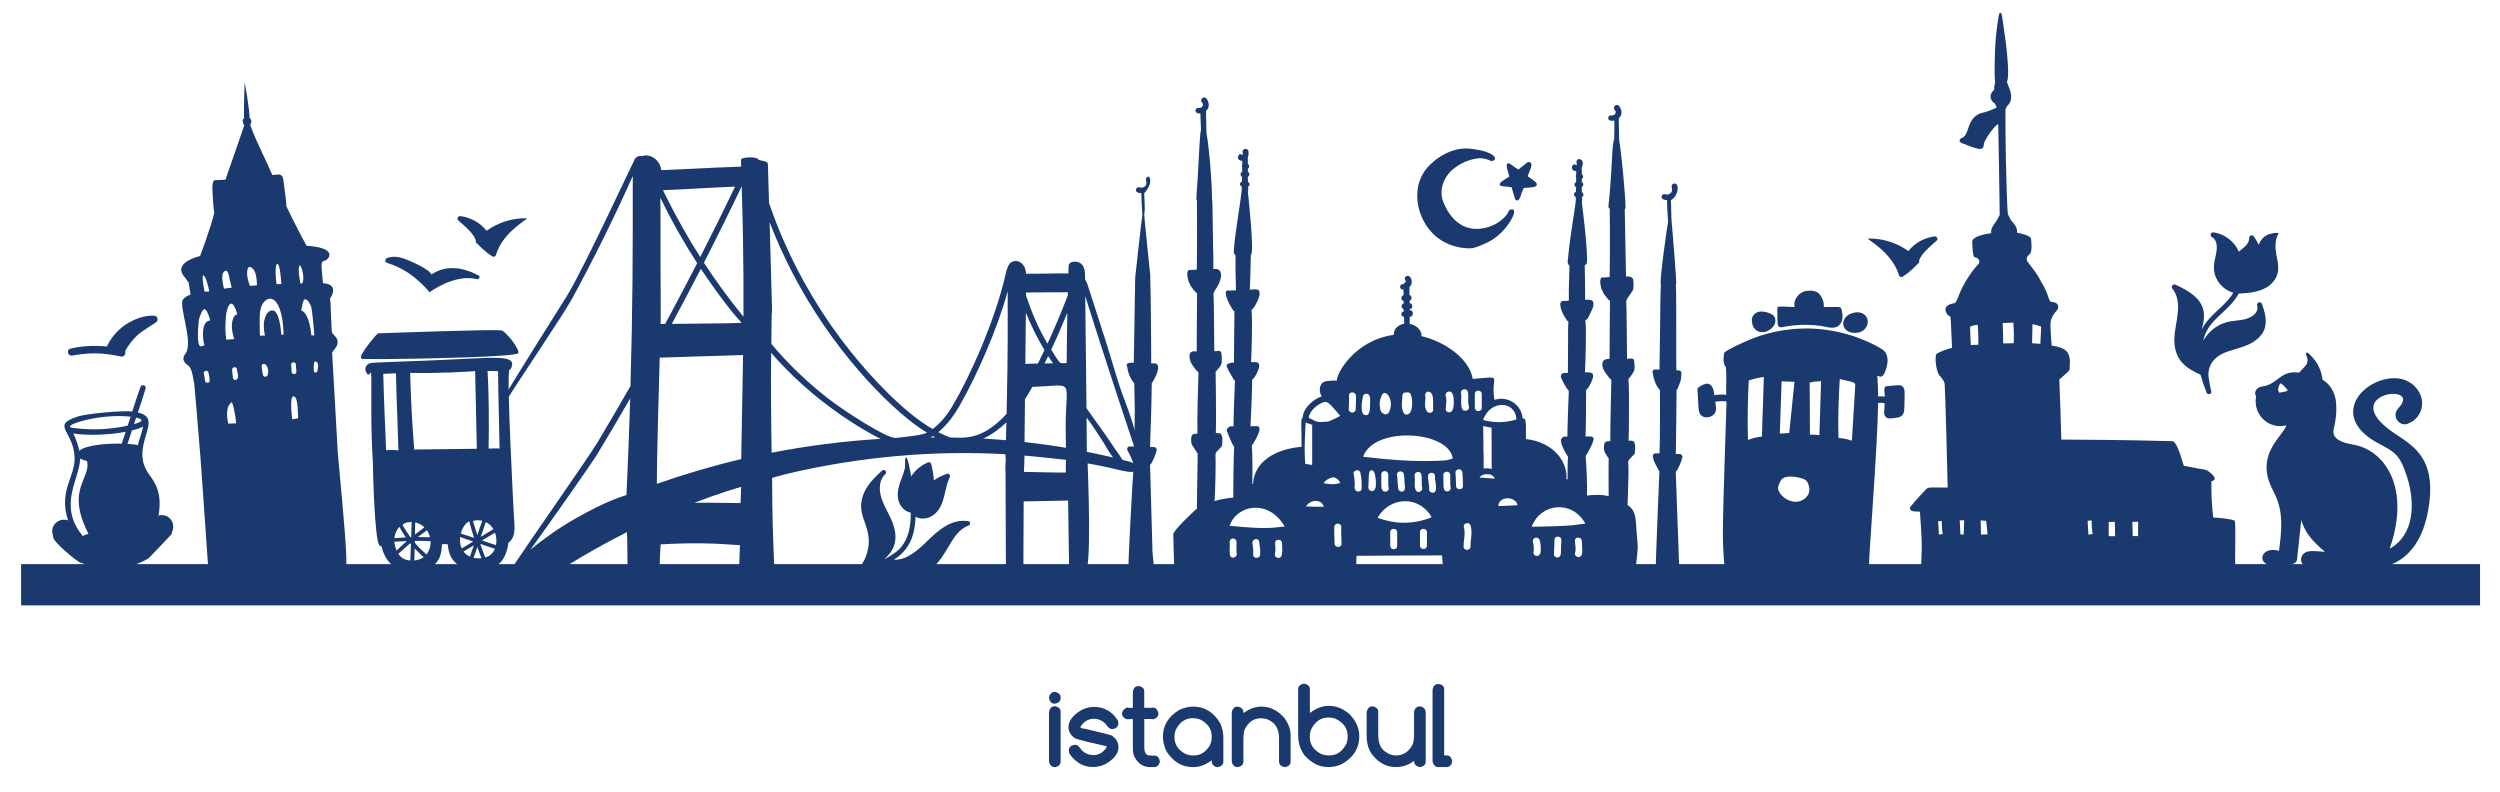 <svg x="0px" y="0px"
	 viewBox="0 0 5802.9 1838.3" enableBackground="new 0 0 5802.9 1838.3">
<g>
	<path fill="#1A3A6F" d="M2450,1606.2l-0.9-0.2h-0.9c-2.5,0-11,0.9-13.1,12.4l-0.3,1.4l0.3,1.4c2.4,11,9.4,12.2,12.2,12.2h0.5
		l0.5-0.1c12.2-1.7,13.5-9.1,13.5-12.2v-2.8C2461.9,1614.9,2460.4,1608.9,2450,1606.2z"/>
	<path fill="#1A3A6F" d="M2450,1639.4l-0.9-0.2h-0.9c-2.7,0-11.8,1-13.3,14.5l0,0.4v113.2l0.1,0.7c2.2,11.7,10.6,12.6,13.1,12.6h0.8
		l0.6-0.1c11.5-1.9,12.4-10.2,12.4-12.7v-116.2C2461.9,1648.1,2460.4,1642,2450,1639.4z"/>
	<path fill="#1A3A6F" d="M2581,1707.6l-0.7-0.5l-0.8-0.3c-1.4-0.5-5-1.8-60.2-15.1l-0.5-0.1l-0.5,0c-5.9-0.5-8.5-1.7-9.5-2.4
		c-0.7-0.5-0.9-0.8-1-1.1l0.2-1.2c8-12.4,18.1-18.5,31.1-18.5c9.9,0,18.8,3.7,27,11.4c3.7,6,8.7,12.5,15.8,12.5h0.6l0.6-0.1
		c11.8-1.8,12.7-10.4,12.7-13l-0.4-5.6l-0.9-1.5c-13.2-20.8-31.8-31.3-55.3-31.3c-10.1,0-20.4,2.7-30.5,8.1l-0.5,0.3
		c-18.6,11.9-28.1,24.7-28.1,38.2c0,9.9,4.5,18.3,13.4,25.1c2.2,1.9,6.4,4.3,69.5,18.4l0.4,0.1l0.4,0c4.8,0.5,4.8,1.8,4.8,3.1
		l-0.5,1.6c-8.3,11.4-18.1,17-29.9,17c-10,0-18.8-3.4-26.6-10.5c-7-10-11.1-13.4-15.8-13.4h-0.4l-0.4,0c-13,1.3-14,9.6-14,12.1v2.8
		c0,2.4,0.8,4.8,2.4,7.3l0.3,0.5c14.2,19.1,31.9,28.8,52.5,28.8c10.1,0,19.6-2,28.3-5.9l0.6-0.3c20.6-11.8,31.1-25.2,31.1-39.9v-0.4
		C2596.2,1726.5,2593.6,1716,2581,1707.6z"/>
	<path fill="#1A3A6F" d="M2680.1,1753.9h-5.1l-10.1-0.8c-4-1.6-8.8-5.5-8.8-18.5v-65.7h13.4l7.8,0.6l1.5-0.5
		c9.1-3.3,10.1-9.9,10.1-12.6v-0.9l-0.2-0.9c-2.7-10.6-8.9-12.2-12.5-12.2h-0.4l-4.3,0.5H2656v-38.7c0-2.7-1.1-9.4-11.5-11.5
		l-0.7-0.1h-2.2c-2.5,0-10.8,1-12.1,13.9l0,0.4v36.1h-7.6l-9-0.8v2.1c-4.5,1.9-7.6,5.6-8.4,10.8l-0.1,0.6v0.6c0,2.7,1,9.4,9.9,12.7
		l1.5,0.6l8.4-0.6h5.3v68.6c0,5.8,0.7,10.9,2,15.2l0.1,0.4l0.2,0.4c9.9,22.3,25.8,26.9,37.3,26.9h10c6.8,0,11.6-4.5,12.9-12l0.2-1.3
		l-0.3-1.3C2689.9,1755.1,2683,1753.9,2680.1,1753.9z"/>
	<path fill="#1A3A6F" d="M2832.5,1679l-0.2-0.3c-15.2-25.6-36.3-38.6-62.8-38.6c-10.3,0-20.9,2.5-31.5,7.5l-0.6,0.3
		c-25.3,15-38.1,35.9-38.1,61.9c0,11.6,2.9,23.2,8.5,34.4l0.2,0.4l0.2,0.4c15.6,23.5,35.6,35.5,59.3,35.5h3.8
		c13.4,0,27.3-5.3,41.4-15.8v3.9l-0.1,1.3l0.6,1.5c2.4,5.8,7,9.1,12.6,9.1h0.9l0.6-0.1c11.4-1.9,12.3-10.1,12.3-12.6v-56
		c0-11.3-2.4-22.1-7-32.4L2832.5,1679z M2771.3,1753.5h-3.8c-4.2,0-9.2-1-14.8-3c-17.9-9.2-26.6-22.2-26.6-39.8v-1.4
		c0-3.8,0.9-8.7,2.6-14.4c9.2-18.8,22.4-27.9,40.2-27.9h0.5c6.1,0,12.2,1.3,18,3.9c17,9.2,25.2,21.9,25.2,38.9v1.9
		c0,6.1-1.7,12.8-5.1,19.7C2797.8,1746.3,2786,1753.5,2771.3,1753.5z"/>
	<path fill="#1A3A6F" d="M2979,1664c-14.7-15.9-32-23.9-51.2-23.9c-13.6,0-27.6,5.1-41.8,15.1v-2.8c0-3.4-1.5-9.6-11.9-12.1
		l-0.8-0.2h-0.9c-2.7,0-11.8,1-13.3,14.5l0,0.4v112.2l0.1,0.7c2.2,11.7,10.6,12.6,13.1,12.6h0.9l0.6-0.1
		c11.4-1.9,12.3-10.1,12.3-12.6V1717c0-14.1,1.8-21.2,3.4-24.8c8.9-16.8,21-24.9,37-24.9h1.4c3.5,0,7.7,0.6,12.3,1.8
		c19.2,7.2,28.6,21.6,28.6,44.1v54.1c0,2.5,0.9,11,12.1,13.1l1.4,0.3l1.4-0.3c10.8-2.2,12-9.1,12-12v-61.5
		c0-14.8-5.5-29.1-16.2-42.5L2979,1664z"/>
	<path fill="#1A3A6F" d="M3133.8,1659c-14.7-13.6-31.3-20.6-49.4-20.6c-14.7,0-29.4,5.5-44,16.5v-55.4c0-2.9-1.1-10-11.7-12.3
		l-0.8-0.2h-2.2l-0.8,0.2c-10.5,2.3-11.7,9.3-11.7,12.3V1706c0,18.2,5,34.1,14.9,47.3l0.2,0.3l0.2,0.3
		c16.2,17.6,34.1,26.5,53.2,26.5h3.9c10.2,0,20.7-2.7,31.5-8.2l0.5-0.3c24.9-15.1,37.5-36.1,37.5-62.6c0-18.5-7.1-35.3-21.2-50
		L3133.8,1659z M3040.3,1708c0-4.1,0.9-8.9,2.7-14.2c9.3-19,22.5-28.3,40.3-28.3h1.9c2.2,0,6.3,0.4,13.7,2.2
		c19.7,9.3,29.2,22.6,29.2,40.8v3c0,2.1-0.4,6-2.2,13.3c-9.4,19.3-22.5,28.6-40.3,28.6h-3c-4,0-8.6-0.8-13.7-2.3
		c-19.3-9.1-28.7-22.4-28.7-40.7V1708z"/>
	<path fill="#1A3A6F" d="M3297.1,1639.7l-0.8-0.2h-0.8c-2.5,0-10.9,0.9-13.2,12.6l-0.1,0.7v56.7c0,5.7-0.9,11.5-2.7,17.3
		c-8.9,17.9-21.6,26.7-38.8,26.7c-9,0-16.9-2.7-24.2-8.2l-0.3-0.2l-0.3-0.2c-11.3-6.8-16.8-20.3-16.8-41.2v-51.9
		c0-3.4-1.5-9.6-11.9-12.1l-0.8-0.2h-0.9c-2.7,0-11.8,1-13.3,14.5l0,0.4v53.2c0,16.3,3.7,30.2,10.9,41.3l0.3,0.4
		c15.4,20.6,34.1,31.1,55.5,31.1h3.4c13.9,0,27.4-4.8,40.1-14.4v1.2c0,2.5,0.9,11,12.1,13.1l1.4,0.3l1.4-0.3
		c10.8-2.2,12-9.2,12-12.1v-115.4C3309.1,1650.3,3308.2,1642.2,3297.1,1639.7z"/>
	<path fill="#1A3A6F" d="M3370.5,1765.5c-2.2-11-9.2-12.1-12.1-12.1h-6.2v-153.9c0-2.8-1.1-9.6-11.8-11.6l-0.7-0.1h-2.3
		c-2.5,0-10.9,1-12.2,14l0,0.4v165l0.1,0.7c2.2,11.7,10.7,12.6,13.2,12.6h18.9c6.9,0,11.9-4.6,13.2-12.2l0.2-1.3L3370.5,1765.5z"/>
</g>
<rect x="49" y="1309.4" fill="#1A3A6F" width="5707.6" height="95.8"/>
<path fill="#1A3A6F" d="M1223,506.7c-32.9-1.1-66.2,9.4-93.6,28.9c-14.8-18.7-37.1-31.1-60.8-33.9c-4.7-0.6-7.4,4-6.7,7.5
	c-0.4,2.3,37.2,28.6,42.6,49.1c-1.3,3.1,0.7,6.3,3.5,7.4c0.3,0.7,20.7,21.5,32.7,27.8c2.4,3.5,9.1,3.5,10.6-2
	C1167.6,536.7,1229.1,506.9,1223,506.7z"/>
<path fill="#1A3A6F" d="M4336,553.8c32.9-1.1,66.2,9.4,93.6,28.9c14.8-18.7,37.1-31.1,60.8-33.9c4.7-0.6,7.4,4,6.7,7.5
	c0.4,2.3-37.2,28.6-42.6,49.1c1.3,3.1-0.7,6.3-3.5,7.4c-0.3,0.7-20.7,21.5-32.7,27.8c-2.4,3.5-9.1,3.5-10.6-2
	C4391.4,583.9,4329.9,554,4336,553.8z"/>
<path fill="#1A3A6F" d="M1110.9,639.4c-18.4-9.5-38.1-16.7-59.2-17.1c-17.5-0.3-35.3,4.4-49.9,14.7c-4.1-6.7-11.5-11.1-18.1-15.1
	c-9.9-6-20.3-11.1-30.9-15.7c-16.8-7.1-37.2-15-55.5-6.7c-1.4,0.7-2.3,2.2-2.4,3.7c-1.2,2.3-0.8,5.5,2.4,6.5
	c18.4,6.1,35.6,13.7,51.7,24.5c15.8,10.6,36.1,29.5,48.2,44.1c-0.3,0.2,57.9-43.7,109.8-30.2C1111.6,648.9,1115.9,642,1110.9,639.4z
	"/>
<path fill="#1A3A6F" d="M2248.1,1209.9c-39.2-6.8-70.4,21.2-96.3,46.5c-20.4,19.9-47,44.3-77.1,42.9c6.7-4.2,13-9,18.6-14.6
	c14-13.7,23.2-30.9,27.5-50c2.6-11.6,3.9-23.4,4.3-35.3c7.1,4.1,15.7,5.2,23.8,3.7c12.1-2.2,22.2-9.4,29.3-19.4
	c16-22.6,14.4-51.4,26.2-75.7c1.9-3.9-0.8-10-6-8.3c-10.8,3.6-21.4,8.7-30.8,15.3c-0.4-12.7-3.1-25.4-6.1-38c-0.9-3.7-4.7-4.9-8-3.6
	c-6.3,2.6-12.4,6.1-17.9,10.3c-8.2,6.1-15.2,13.7-20.6,22.3c-1.6-7.7-9.2-58.5-14-40.2c-0.4,5.9-0.4,11.8-0.1,17.7
	c-1.3,7.6-3.8,15-6.4,22.1c-4.4,12.2-9.4,24.5-10.5,37.5c-1,11.4,1.2,22.5,7.7,31.9c0.2,0.3,0.4,0.6,0.6,0.9
	c5.3,7.2,13,12.6,21.8,13.9c0,13.9-0.9,28-4,41.5c-4.2,17.6-12.1,33.6-25.4,46c-6.5,6-23.1,15.9-24,16.4c-2.8,1.6-5.6,3.1-8.4,4.5
	c9.6-8.3,17.8-17.9,22.4-29.9c7.2-18.7,3.4-39-3.7-57.1c-8.3-21-22-40.2-27-62.4c-3.8-16.7-2.2-36.3,11.1-48.4
	c5.3-4.8-2.2-12.8-7.5-8.1c-0.8,0.7-2.8,2.6-3.1,2.8c-2.4,2.1-4.8,4.3-7.1,6.5c-15.4,14.8-29.8,32.1-35.7,53
	c-2.8,9.8-3.7,19.8-2.3,29.9c1.5,10.8,5.3,21,9,31.2c6.5,18.2,10.4,36.7,7,56c-2.8,15.6-8.9,30.5-18.4,43.1
	c-6.8,1.2-19.3,4.7-20.7,5.1c-1.5,0.4-2.7,3.3-2.2,5.1c0.3,1.2,1.2,2.7,2.4,3.2c1.3,0.6,2.7,1.1,4.1,0.6c0.4-0.1,32.5-5.8,36.3-6.7
	c-0.3,1.9,19.4,14.6,28.5,17.8c39.5,13.6,83.9,6.3,116.6-19.9c17.8-14.2,29.1-33,40.4-52.4c10.9-18.7,23.8-39.5,45.1-47.4
	c2.4-0.9,4.2-2.5,4.2-5.2C2252.1,1213.1,2250.5,1210.4,2248.1,1209.9z"/>
<g>
	<path fill="#1A3A6F" d="M5273.8,541.9c-15.1,2.3-26.5,12.9-30.8,26.3c-3.4-6.8-7.4-13.4-11.6-19.5c-3.5-5-10.9-1.9-10.7,3.8
		c0.4,12.1-10.8,20.8-19.3,27.6c-1.6,1.3-3.2,2.6-4.7,4c-10.3-23.6-33-41.2-58.7-44.8c-6.8-1-9.4,8-3.5,11.2
		c10.2,5.5,11.9,19.3,10.8,29.6c-1.8,15.9-8,30.7-6.2,47c2.7,24.8,21.2,45.9,44.8,52.3c-16.4,28.3-47.6,46.1-66.1,73.2
		c-2.8,4.1-5.2,8.3-7.3,12.6c0.2-0.7,0.4-1.4,0.5-2c3.7-14.2,6.7-28.2,3.5-42.8c-6.9-31.1-38.8-47.4-65-59.7
		c-5-2.4-11.3,4.1-7.4,8.8c12.3,14.8,14.7,34.4,13.2,53c-1.7,21.8-7.8,43-8.3,64.9c-0.5,20,4.8,39.9,18.5,54.8
		c11.5,12.5,27,20.6,42.3,27.6c1.7,6.2,3.6,12.3,5.6,18.2c2.6,7.8,5.4,15.6,8.4,23.3c2.7,6.9,13.1,3.2,10.8-3.8
		c-2.1-6.3-4.3-22.3-4.9-24.6c-5.1-19.6,1.4-40.4,17.2-53.2c16.1-13,37.6-17.1,56.8-23.3c17.9-5.8,36.5-14.7,47.9-30.2
		c14.5-19.7,10-43.7,2.6-65.3c-0.6-1.8-1.3-3.7-1.9-5.5c-2.6-7.3-13.2-3.3-11.2,4c5,18.1-15.8,29-30.1,32.1
		c-9.8,2.1-20,2.6-29.9,4.1c-8.7,1.4-17.2,3.8-25.1,7.7c-16.6,8-30.7,21.4-39.9,37.5c1.8-7.8,4.4-15.5,8.2-22.7
		c8.6-16.8,23.2-30,36.8-42.7c13.8-12.9,27.4-26,36.7-42.7c0.2-0.4,0.4-0.8,0.6-1.2c2.1,0.1,7.6-0.6,9.3-0.7
		c29.9-1.3,66.2-9.4,78.9-40.2c6.6-15.9,2.4-33.2-0.8-49.4c-2.6-13.1-3.9-35.7,4.4-47.3C5292,538.2,5275.5,541.2,5273.8,541.9z"/>
</g>
<g>
	<path fill="#1A3A6F" d="M4126.7,754.4c0.9,4.1,5.3,6,9.1,5.2c30-6.3,61-7.3,91.4-3c13,1.8,30.3,9,41.4-1.3
		c10.6-9.9,8.9-24.4,6-37.2c-0.8-3.3-4.1-5.5-7.4-5.5c-11.3,0-22.6,0-33.9,0c0.8-10.5-2.9-20.8-9.3-29c-7.3-9.2-20.5-10-31.2-8.3
		c-17.6,2.8-31.2,20.6-27.1,37.5c-9,0-38.5-2.9-39.8,0.2c-0.3,0-0.7,15.8-0.2,28.4C4125.7,746.8,4126.1,751.8,4126.7,754.4z"/>
	<path fill="#1A3A6F" d="M4067,747.7c-0.1,8.5,5.1,17.1,13.2,21c14.3,6.8,31.6-1.9,38.5-15.3c3.3-6.5,3.5-15.5-2.1-20.8
		c-5.4-5.2-13.3-7.3-20.4-8.8c-7.9-1.7-16.2-0.8-22.6,4.3c-5.8,4.6-8.5,11.6-6.9,18.9C4066.9,747.2,4066.9,747.5,4067,747.7z"/>
	<path fill="#1A3A6F" d="M4420.8,909.5c-0.2-8.5-3.6-15.1-12.9-15.4c-4.3-0.2-9,0.7-13.3,1c-5.3,0.4-10.7,0.7-16,1.4
		c-8.3,0.9-3.2,20.9-3.4,24c-5.2-0.7-10.5-0.7-15.8-0.2c-0.1-16.2-0.6-32.3-1.9-48.4c1.3,0.5,2.6,1.1,3.9,1.6
		c4.1,1.7,7.7,0.7,10.2-2.9c4.9-7.1,21.8-46.6-5-61.2c-12.5-7.8-26.2-14.1-39.8-19.8c-27.9-11.7-57.1-19.7-87.1-23.9
		c-59.1-8.2-119.9-0.6-175.3,21.5c-18.6,7.4-61.2,27.4-62.1,32.1c-0.1,0.4-0.1,0.7-0.2,1.1c-0.6,1.3-0.9,2.7-0.7,4.1
		c-1.5,9.8-1.3,20.1,4.6,27.9c2.4,21.5-0.1,42.6,0.8,64.1c-10.4-1.1-16.9-0.9-27.3,0.9c-0.5-3.4-1.1-6.8-1.8-10.2
		c-1.4-6.8-5.3-14.3-12.5-16.4c-7.1-2.1-25.4,8.2-25.2,12.4c0.4,9.5,1.1,18.9,1.7,28.4c0.5,8.1,0.4,16.7,2.4,24.7
		c4.4,17.2,29.2,15.4,36.9,1.9c3.9-6.9,1.4-17.6,0.6-25c0-0.3-0.1-0.7-0.1-1c9.5-0.8,16.5-1.6,26-0.5c0.6,0.7-8.9,250-8.4,309.6
		c0,0.4,0,0.8,0,1.1c0,0.1,0,0.1,0,0.2c0.2,22.8,1.3,45.6,3.4,68.3c0.2,2.1,1.1,3.7,2.3,4.9c0.8,2.4,2.6,4.4,5.1,4.8
		c27.7,4.4,55.9,6.2,83.8,8.7c28.8,2.5,57.7,4.8,86.6,6.5c28.2,1.6,56.4,2.5,84.7,2.3c13.3-0.1,26.7-0.1,39.9-1.2
		c11.6-1,23-3.9,31.6-12.2c2.5-2.5,2.8-5.4,1.7-7.8c0-0.4,0-0.9,0-1.4c-0.4-28.3,19.9-275.4,21.2-380.4c5.1-0.3,10.2-0.1,15.2,0.7
		c-0.1,3.9-0.3,7.7-0.5,11.6c-0.2,4.6-1.4,10.4,0,14.9c2.7,9.2,10.5,9.9,18.7,8.6c7.6-1.2,17.6-1.1,23-7.4
		c5.3-6.1,4.3-16.6,4.7-24.1C4421.1,929.3,4421.1,919.4,4420.8,909.5z M4059.1,883.2c11.5-3.8,23.1-6.6,35.1-8.3
		c-0.7,22.1-1.4,44.3-2.1,66.4c-0.8,24-2,48-2.3,72c-11,1-22,3.9-32.5,7.8C4056,975.2,4056.8,929.2,4059.1,883.2z M4135.4,885.2
		c4.6,0.2,9.2,0.4,13.9,0.5c3.2,0.1,6.4,0.2,9.6,0.3c1.7,0.1,3.5,0.1,5.2,0.2c0.7,0,1,0.2,1.1,0.3c0.3,2-0.6,5.2-0.7,6.9
		c-0.4,3.4-0.7,6.7-1,10.1l-2.3,22.2c-2.7,26.5-5.4,52.9-8.1,79.4c-7.3,0.4-14.6,0.8-21.9,1.4C4132.7,966,4134.2,925.6,4135.4,885.2
		z M4200.5,887.8c8.7-1.8,17.5-2.8,26.5-3c-1.3,41.7-2.6,83.5-3.9,125.2c-7.3-0.8-14.6-1.2-22-1.2
		C4200.9,968.5,4201,928.1,4200.5,887.8z M4130.7,1143.5c-4.6-7.6-5.9-12.4,3.1-28.5c9-16.2,49.2-6.1,56.4-1.4
		c6.9,4.5,10.5,18,9.5,25.8c-1.2,9.7-7.6,16.9-16,21.4C4165.5,1170.7,4140.9,1160.2,4130.7,1143.5z M4270.4,879.9
		c5.4,1.1,10.8,2.3,16.2,3.7c5.6,1.4,14.3,2.4,18.7,6.4c1.6,1.4,0.9,5.2,0.9,7c-0.1,3.9-0.5,7.7-0.7,11.6
		c-0.6,8.8-1.1,17.5-1.6,26.3c-1.8,29.3-3.6,58.7-5.4,88c-10-3.6-20.5-5.7-31.1-6.3C4266.1,970.9,4267.6,925.4,4270.4,879.9z"/>
	<path fill="#1A3A6F" d="M4318.7,770.4c13.7-5.3,21.7-21.8,13.5-34.9c-7.4-11.8-22.3-12.6-34.3-8.1c-13.3,4.2-24.3,18.1-17.4,32.3
		C4286.9,773,4306.3,775.3,4318.7,770.4z"/>
</g>
<path fill="#1A3A6F" d="M368,1196.7c9.3-54.4-9.2-77.9-22.6-96.5c-47.5-66.3,39.1-128.4-25.4-142.7c6.2-18.5,12.5-37,18-55.7
	c2.3-7.8-9.3-11-12-3.5c-6.8,18.8-12.9,37.8-19,56.8c-17.4-2.5-102.8,4-126.6,11.8c-63.6,20.9-9.7,31.7-7.2,95.3
	c1.7,44.4-37.8,76.2-15.3,145.7c-21.8-7.6-44.4,12.8-34.3,36.7c-6.7,8.9,58.2,61.4,62.7,61c50.5,22.4,111.2,18.8,158.6-9.7
	c0.4,0.1,52.1-54.6,52.3-54.8c1.7-1.8,2.1-3.8,1.8-5.5C409.5,1214.7,392.2,1190.2,368,1196.7z M296.6,1039.3c-1.4,0-2.8,0-4.2,0
	c0-0.1,0-0.1,0.1-0.1C293.5,1039.2,294.9,1039.1,296.6,1039.3C296.7,1039.3,296.6,1039.3,296.6,1039.3z M316,969.3
	c19.6,4.6,14.7,9.7-5,15.1C312.7,979.4,314.4,974.4,316,969.3z M306.2,999.1c12.5-3.1,20.8-5.8,25.9-9.1
	c-1.9,11.7-8.9,29.6-12.1,43.6c-3.4-1.4-8.2-2.3-24.1-3.2C299.4,1019.9,302.8,1009.5,306.2,999.1z M162.7,990.6
	c-4.9-7,72.1-30.8,140.5-23.4c-2.2,6.8-3.9,12-6.8,20.8c-38.7,8.5-78.6,11-121.5,5.9C171.9,993.5,164.7,993.5,162.7,990.6z
	 M170.1,1006.1c29.1,5,79.9,4.3,121.6-3.8c-3,9.2-6,18.3-9.1,27.5c-23.5-0.6-80.5,1.1-98.6,16.4
	C181.3,1032.3,176.1,1019,170.1,1006.1z M185.9,1064c0.8,0.8,1.8,1.5,2.9,1.9c4.3,1.6,8.6,3,13.1,4.2c3.2,11-0.3,23-4.4,33.5
	c-11.5,29.2-30,61.7,7.9,135.8c-4.6,0.7-9.2,2.4-13,5C132.6,1173,186,1111,185.9,1064z"/>
<path fill="#1A3A6F" d="M2622,1071.6c-32.9-8.6-66-16.3-99.3-22.9c-0.1-26.6-0.4-53.1-0.6-79.7c15.5,20.6,40.7,60,43.4,64.9
	c29.6,52.6,49.4,55.4,51.6,53.2c2.2-2.2-37.9-57.4-39.9-61.3c-6.1-10.1-48.6-68.4-55.3-78.3c-0.8-86.8-2-173.6-2.9-260.3
	c11.4,36.1,22.9,72.2,34.4,108.3c14.4,45.1,64.3,197.5,79.6,242.3c2.8,8.2,24,13.9-23.3-110.8c-16.6-43.7-28.3-89.2-42.6-133.7
	c-14.5-45.1-28.9-90.3-43.6-135.3c-0.9-2.6-4.9-9.3-4.9-9.3c-0.1-9.4,0.7-19.6-3.2-28.4c-3.4-7.8-9.5-12-17.9-12.8
	c-3.4-0.3-15.9-0.5-17,8.8c-0.2,6.2-0.4,12.4-0.6,18.7c-0.2,0-0.5-0.1-0.7-0.1c-17.1-0.9-34.6,0.1-51.7,0.2
	c-15.2,0.1-30.4,0.2-45.6,0.4c-0.8-9.5-3.5-18.4-11.2-24.8c-5.9-4.9-14.1-6.5-21.2-3.1c-4.6,2.2-7.8,5.9-9.3,10.2
	c-0.7,1-3.9,9.4-4.4,11.5c-24.9,115.4-88,251.3-125.4,313.9c-11.8,19.8-27,39-45.6,52.7c-67.3-38.8-143.2-120.6-191.4-181.1
	c-63.4-79.5-116.3-167.7-156.6-261.1c-11.8-27.2-22.3-54.8-31.8-82.8c-0.8-29.8-1.7-59.6-2.6-89.4c-0.2-6.5-6.2-6.7-21.1-10.2
	c-3.1-9-41.5-6.9-41.4-0.4c0.1,5.3,0.3,10.6,0.4,16c-0.5-0.1-1-0.1-1.5-0.1c-36.3,1-72.5,3.2-108.7,4.8c-25.1,1.1-50.2,2.2-75.3,3.3
	c-1.8-20.8-22.8-39.6-44.4-32.7c-0.2,0.1-0.4,0.2-0.7,0.3c-0.6-0.1-1.2-0.2-1.8-0.3c-8.8-1-15.6,5.7-17,13
	c-1.7,0.4-116.6,250.4-155.9,313s-123,195.7-142,228.3c4.2,2-2.4,13,0.4,16.7c19.2-32.8,134.7-203.8,152.9-237.1
	c51.3-93.8,98.8-189.8,142.4-287.5c0.2,182-0.1,306.4-5.3,487.4c-25.3,44.4-51.2,88.5-77.4,132.3c-18.9,31.5-156.2,227.5-192.3,282
	c-10.2,11-16.5,20.2-17.7,26.4c-35.3,31.1,96.1-27.3,118.1-20.5c0.5,10.1,9.5,4.7,15.2,1.2c0,0,65.6-41.9,146-82.2
	c0.8,9.5,1.5,102.1,1.5,102.1c0.1,0.3,0.3,0.6,0.4,0.9c0.9,17.7-2.8,32,14,43.7c15.6,10.9,39,5.6,52-13.1
	c13.2-18.9,4.6-29.8,10.3-105.2c70.6-4,121.2-3,184,1.9c-2.8,94.2-6.7,105.9,8,101.6c2.3,0.5,3.9-1,4.8-2.8
	c4.7,6.3,11.6,10.8,19.9,12.1c2.8,1.6,6.7,1.6,9.7,0.1c5.1-0.7,10-2.4,14.5-5c-0.4,31.9,17.3,20.7,17.5,11.2
	c0.1-10,0.5-20.1,0.7-30.2c10.2-20.2-0.1-53.8-0.4-243.1c4.8-2.3,138.9-40.2,320.1-53.3c73.7-5.3,147.7-5.9,221.5-1.8
	c0,5.5,0.2,10.5,0.6,15.1c-0.3,1.3-0.5,2.7-0.5,4.1c0,1.1,0,2.2,0,3.3c-0.5,7.1-0.5,14.2,0.1,21.3c0.3,75.8,0.6,151.7,0.9,227.5
	c0,4.5,3.9,8.2,8.1,9c0.2,4.9,0.3,9.9,0.5,14.8c0.2,6.4,6.9,10.3,12.7,8.9c6.8-1.7,10.2-8.1,10.2-14.6c0-2.6,0-5.1,0-7.7
	c6.1-2.1,9.2-8.1,9.2-14.4c0-6.9-0.1-13.8-0.1-20.8c0-0.4,0-0.8,0-1.3c0.1-17.2,0.5-119,0.6-135.7c33.4-0.6,66.8-1.2,100.1-1.8
	c1,0,2-0.2,3-0.4c0.8,62.6,1.9,125.1,2.8,187.6c0.1,6.4,7,10.3,12.7,8.9c2.8-0.7,5-2.2,6.7-4.2c0.6,0.1,1.2,0.2,1.8,0.2
	c6.1,0.1,12.6-5.5,13-11.8c0.2-3.5,0.4-7.1,0.5-10.6c19.2,5.6,8-243.4,7.9-256.1c75.6,12.9,101.6,27.2,113.3,15.6
	C2646.4,1083.5,2630.5,1073.8,2622,1071.6z M1454.1,1149.1c-5.9,2.3-42.1,10.9-118.7,54.6c-37.2,21.2-74.8,47.7-104.1,72.1
	c56.4-77.9,143.6-202.7,154.8-221.2c26-43,51.6-86.3,76.7-129.9C1460.5,999.7,1457.6,1075.7,1454.1,1149.1z M1706.2,433.2
	c-26.2,54.8-53.2,109.3-80.8,163.4c-28.6-44.8-54.8-91.2-78.5-138.8c-2.7-5.4-5.4-10.8-8-16.3
	C1594.7,439.3,1650.5,435.3,1706.2,433.2z M1626.8,623.9c21.8,32.9,44.9,65,69.3,96.1c5.3,6.8,18.7,21.9,25.4,29.4
	c-9.6,0.1-23,0.8-29.8,0.9c0,0-132.3,1.5-132.3,1.5C1582.3,709.1,1602.7,670.7,1626.8,623.9z M1618.2,610.8
	c-18.2,35.5-36.7,70.9-55.5,106.1c-6.3,11.7-12.5,23.4-18.8,35c-3.5,0.1-7,0.1-10.5,0.2c0.7-3.5-0.2-125.1-0.3-156.1
	c-0.2-45.7,0.5-91.4-0.4-137.1C1558,511.2,1586.6,561.9,1618.2,610.8z M1718.9,1167.8c0,0-69.5-1.3-107.2-0.8
	c61-23.3,94.6-32.7,108.7-37C1720.5,1130.5,1718.9,1167.8,1718.9,1167.8z M1720.5,1065.6c-65.2,15.4-132.6,35.3-195.9,57.4
	c-0.3-48.8,5.3-244,6.7-292.8c0,0,193.5-6.2,193.5-6.2C1723.6,904.2,1720.5,1065.6,1720.5,1065.6z M1725.7,735.2
	c-32.8-40.1-63.4-82-91.8-125.4c30.1-58.7,59.3-117.8,87.7-177.3c1.2,40.8,2.4,81.7,3,122.5C1725.7,615.1,1726,675.2,1725.7,735.2z
	 M1791.1,1050.8c-1.3-71.3-2-156-1.1-231.7c22.1,25.5,46,49.5,70.9,72.2c58.2,52.9,125.7,98.3,182.8,127.4
	C1959,1023.8,1874.5,1034.6,1791.1,1050.8z M2078.6,1016.5c-22.2,0.6-118.2-62.8-146.5-84.1c-41.1-30.8-79.4-65.5-114.4-103.2
	c-9.4-10.1-18.5-20.5-27.3-31.1c0.3-23.5,0.6-46.9,0.8-70.4c1.5-2.4,1.4,10.5-4.8-212c20,51.9,43.8,102.3,70.8,150.6
	c93.6,167.7,222.7,295,294.6,338.1C2141.9,1009.8,2100.7,1014.5,2078.6,1016.5z M2159.8,1015.5c1.8-1,3.6-2.1,5.4-3.3
	c2,1,3.9,2.1,5.9,3.1C2167.4,1015.4,2163.6,1015.4,2159.8,1015.5z M2335.1,1021.8c-17.6-1.5-35.2-2.8-52.8-3.8
	c19.8-9.2,37.8-22.3,53.7-37.6C2335.4,1005.5,2335,1011,2335.1,1021.8z M2336.5,960.6c-58.6,64.3-101.9,55.1-131.5,54.8
	c-9.3-3.6-18.4-7.7-27.1-12.2c20.9-17,37.6-40.4,50.5-63.2c38.2-67.5,85.9-173.4,110.6-263.9C2339,743.7,2339.9,809.7,2336.5,960.6z
	 M2440,811.7c11.5-24.2,24.7-54.3,37.4-85.7c-0.9,38.9-0.9,77.8-1.5,116.7C2457.6,842.6,2464.1,849.2,2440,811.7z M2444.3,843.2
	c-13,0.4-19.7,0.5-19.7,0.5c2.8-5.7,5.6-11.4,8.3-17.1C2436.5,832.3,2440.3,837.8,2444.3,843.2z M2381.6,678.9
	c15.4,0.1,30.8-0.2,46.1-0.3c16.9-0.1,34,0.3,50.9-0.4c-0.1,3-0.1,5.9-0.2,8.9c-0.5,0.5-0.8,1-1.1,1.7
	c-14.1,36.8-29.4,73.1-45.9,108.9c-22.6-38.4-35.4-69.7-49.8-111.5C2381.6,683.7,2381.6,681.3,2381.6,678.9z M2381.2,725.8
	c5.7,14.3,12.1,28.4,18.8,42.1c8.2,16.8,15.6,29.8,24.4,44.7c-5,10.5-10.1,20.9-15.3,31.3c-9.7,0.2-19.4,0.4-29.1,0.7
	C2380.3,805.1,2380.8,765.4,2381.2,725.8z M2379.1,926.7c6-9.4,11.7-19,17.1-28.7c99.2-3.2,78.5-21.4,77.4,86.8
	c-0.2,18.2,0.7,36.4,0.6,54.6c-31.5-5.4-64.3-9.8-96.1-13.4C2378.5,993,2378.8,959.9,2379.1,926.7z M2378,1057.5
	c30.5,2.5,96.4,9.9,96.4,9.9s-0.7,14.5-0.6,29.6c-0.1,0-0.2,0-0.4,0c-0.5-0.1-1.1-0.1-1.6-0.1c-25.7,0.2-93.2-1.8-95.2-1.6
	c0-0.2,0-0.3,0-0.5C2377.3,1082.3,2378.1,1069.9,2378,1057.5z"/>
<path fill="#1A3A6F" d="M357.7,732.7c-21.3-1.1-43.9,7.1-62.2,18.3c-19.3,11.8-35.4,29.4-45.8,49.9c-0.6,1.1-0.9,2.3-1,3.3
	c-7.8-0.7-15.6-1.1-23.3-1.3c-20.7-0.5-41.7,1.5-61.9,6.3c-10.4,2.5-5.9,18,4.2,16.1c18.5-3.4,37-5.3,55.7-5.1
	c19.6,0.2,38.3,3.4,57.3,7.3c7.8,1.6,12-6.7,9.6-12.3c7.5-13.6,16.6-25.7,27.9-36.4c12.6-12,46-30.6,46.3-32.9
	C367.5,741.1,365.2,733.1,357.7,732.7z"/>
<path fill="#1A3A6F" d="M5565.4,1010.8c-2.4-1.6-4.8-3.2-7.2-4.8c-46.9-31.6-52.1-53.6-48.2-66.5c5-16.5,27-25.3,45.2-25.3
	c11.3,0,19.5,3.4,22,9.2c2.6,6-1,14.3-10.2,24.1c-6.6,6.9-8.4,15.9-4.9,24.1c3.4,7.9,11.2,13.3,19.4,13.3c4.1,0,8-1.2,11.8-3.6
	c11.8-4.8,21.6-15.6,26.1-28.8c4.9-14.2,3.3-29.5-4.5-42.8c-11.9-20.5-32.4-31.9-57.8-31.9c-19.5,0-40.9,6.9-58.5,18.8
	c-18.4,12.5-30.8,28.9-35,46.2c-4.6,18.9-2.8,55.5,60.6,88.3c35.5,18.4,47.5,26.6,63.2,76.6c18.6,59.2,17.5,133.6-40.6,165.9
	c25.1-71.8,23.9-137-3.7-183.8c-18.7-31.7-47.8-52.3-81.9-58c-43.8-7.3-46.4-23.3-44.6-34.6c0.3-2.1,0.9-4.5,1.5-7.3
	c2.6-11.4,6.4-28.7,4.2-57.5c-3.2-23.1-14-40.8-31.3-51.1c-1.7-15.4-7.3-30.2-15.8-42.6c-3.6-5.3-17.4-20.3-19.1-20.3
	c-1.5,0-2.9,0.8-3.8,2.2c-1,1.6,5.2,9.4,3.6,18.3c-1.6,8.9-1.9,7.1-19.2,25.9c-3.5-0.4-6.9-0.7-10.1-0.7c-19.1,0-29.8,8.2-40.2,16.2
	c-9.3,7.1-18.9,14.5-34.7,16.5c-8.2,1.1-14.3,5.5-16.4,11.8c-1.4,4.1-0.7,8.4,1.7,11c-3.6,17,0.5,34.6,11.4,48.1
	c10.9,13.6,27.1,21.4,44.3,21.4c4.7,0,9.5-0.6,14.3-1.8c-1.8,6.3-7.6,13.9-14.2,22.7c-18.8,24.9-47.2,62.4-21.4,118.7
	c1.6,3.5,3.3,7,5,10.4c2.2,4.4,4.4,9,6.4,13.5c17.2,39.1,13.4,80.3,7.1,126.1c-6.4-2-13-2.7-19.3-1.9c-11.4,1.5-19.9,9.9-19.3,19.1
	c0.6,8.7,9.8,18.1,34,18.1c9.9,0,21.6-1.6,34.7-4.7c4.4-1,8.8-2.4,10.8-7.1c0.1-0.2,0.1-0.3,0.2-0.4c0.7-1.3,0.7-1.3,3.7-29.9
	c1.5-13.8,3.7-34.4,7-65.1c7.9,29.5,27.7,51.2,54.8,74c-3-0.2-5.8-0.4-8.5-0.6c-8.3-0.6-14.8-1.1-20.3-1.1c-9,0-16.1,1.2-21.7,7.3
	c-3.6,3.9-5.4,9.5-4.8,14.6c0.6,4.4,2.9,8,6.5,10.3c2.8,1.8,5.9,2.5,8.4,2.8c1.1,0.7,5.4,1.4,25.1,2c14.3,0.5,34,0.7,53.9,0.7
	c36.8,0,78-0.8,85.3-3.2c1.5,1.1,4.8,1.2,6.7,1.2h0c13.7,0,37.4-7.1,59-27.1c28.7-26.5,46.5-67.6,53-122.2
	C5650.9,1067.5,5605.5,1037.3,5565.4,1010.8z M5310.1,906.3c-0.7,2.1-17.9,5.1-18.6,5.1h0c-1.8,0-4.9-5-2.9-12c2-7,4.1-9.6,5.8-9.6
	C5295.7,889.9,5310.7,904.5,5310.1,906.3z"/>
<path fill="#1A3A6F" d="M5188,1302.4l0-0.4c1.3-83.2,0.2-91.7-1.1-93.2c-3.3-4-40.7-7.4-49.6-7.5c-4.3-35.9-4.3-58.4-4.3-78.3
	c0-2.1,0-4.1,0-6.1c2.1,0,4.1-0.7,5.4-2c1.8-1,2.6-2.7,2.3-4.8c-1.1-7-16.6-18.9-21.6-19.7l-1.6-0.3c-6.9-1.1-23-3.6-48.6-9
	c-11.8-40.6-19.7-57.2-27-57.2c-0.4,0-0.8,0.1-1.1,0.1c-109.8-2.9-208.7-3.6-245.7-3.6c-3.9,0-7.4,0-10.5,0
	c-1.2-47.6-2.8-94.6-4.7-139.6c10.2-8.5,13.2-11.3,14.1-12.3c6.6-5.6,8.2-7.4,8.7-9c1.8-1.8,2.2-4.9,1.1-7.2
	c2.2-18.6-0.3-30.3-7.9-37.8c-6.1-6-15.2-9.1-27.4-11.2c-2-0.4-6.4-1-6.4-1s-3.7-46.7-2.4-54.6c1.3-8.5,5.3-17.1,14.4-27.2
	c2.9-3.2,4-7.2,3-10.9c-1-3.6-3.9-6.4-7.9-7.7c-1.6-0.5-3.2-0.6-4.8-0.8c-1.2-0.1-2.4-0.2-3.4-0.5c-2.8-0.7-4.2-4.2-6.7-11.6
	c-2.6-7.8-6.7-19.5-16-34c-8.1-16.5-16.9-27.8-24-36.8c-3.1-4-5.8-7.4-8-10.7c-4.9-7.4-0.4-12.8,4.3-17.3c0.8-0.8,1.5-1.4,1.9-1.9
	c4.7-6.4,2.6-27.6,1.8-33.9c-0.9-7.8-25.5-13-32.6-14.3c0.8-5.2-0.6-11.1-4.2-16.9c-3.1-4.9-5.5-7.3-7.5-9.2c-3-2.9-8.9-16-8.9-16
	c-2.2-1.4-4.1-83-5.1-124.6c-0.9-39.7-1.1-79.5-1.1-119.2c1-1.2,3-5.9,3-7.1c17.1-15.2,9.6-33.8,1.6-53.6c-0.4-1-0.8-1.9-1.2-2.9
	c5.8-12.5,1.7-57.5-2.8-93.5c-1.7-13.9-9-65-9.7-65.7c-1-1.1-2.5-1.7-4.1-1.7c-2.9,0-9.5,54.2-10.4,75.3
	c-1.4,30.9-2.5,69.6-0.4,84.9c-0.2,0.7-0.3,1.5-0.2,2.4c0,0.4,0.1,0.7,0.2,1c-1.6,3.5-2.4,7.4-2.1,11.6c0.2,3.7-0.5,4.3-2.1,5.8
	c-1.2,1.1-2.8,2.5-4.4,5.5c-2.2,4.1-2.6,8.8-1.1,13.2c1.5,4.5,4.8,8.4,9.1,10.6c0.4,2.7,4.6,7.2,3.9,9.9c-0.8,0.4-19,8.7-27.1,10.5
	c-13.8,3.1-29.5,6.6-39.6,40.3c-3.3,11.1-7.7,17.2-13.7,19.4l-0.3,0.1c-1.4,0.8-5.5,3.1-5.1,6.6c0.4,3.9,5.8,5.9,10.8,7.5
	c0.5,0.2,0.9,0.3,1.2,0.4c19.8,8,29.8,11.1,35.5,11.1c7.8,0,8.4-5.7,9.1-12.2c1.1-10.3,32.6-52.7,33.2-43.7
	c0.6,9,3.4,209.1,3.4,209.1s-3.6,6-4.5,8c-0.1,0.3-0.3,0.6-0.4,0.9c-1.4,3.2-3.6,6.2-6,9.5c-4.8,6.6-10.2,14-8.9,23.9
	c-12.4,1.6-43.6,7-44.2,19.8l0,0.1l0,0.1c1.7,33.8,3,35.5,7.4,36.2c3.9,0.6,7.1,2.9,8.5,6.2c1.3,3,1,6.4-1,9.4
	c-4.9,3.6-25.3,27.8-41.3,61.6c-1.9,4.1-3.6,8.3-5.1,12.4c-3.2,8.3-6.2,16.2-10.1,16.8l-0.2,0c-4.6,0.8-15.2,2.6-18.9,9.5
	c-1.8,3.4-1.7,7.4,0.4,12l0.1,0.1c3.7,7.1,6.3,8,8.7,8.3c0.2,0,0.3,0,0.4,0.1c1.4,1.9,2.1,18.4,4.1,66.4l0.3,7.2
	c-9.4,2.1-27.2,8.6-32.4,11.8c-1.8,0.1-4,1.4-5.1,6.5c-2.5,12.3,2.5,43.2,10.4,47.8c0.8,1,1.6,2.1,2.4,3.1c3.2,4.1,6.2,7.9,7.2,12.8
	c0.1,0.5,0.2,0.9,0.4,1.3c1.5,21.5,6.4,204,7,240.9c-4.7,0.1-30.8-0.2-33.3-0.2c-8.4,0-13.2,0.5-16.1,3.4
	c-5.2,5.2-24.4,25.3-36.8,41.2c-1.1,1.4-1.5,3-1.2,4.7c0.3,1.6,1.3,3.1,2.6,4c1.5,2,3.8,2.3,20.4,2.9c5.2,69.1,4.5,84.7,3.6,104.3
	c-0.3,6.6-0.6,14.1-0.8,24.3c-0.2,0.4-0.2,0.9-0.1,1.4c0.6,1.8,0.9,3,41.7,3.8c23.5,0.5,57.7,0.7,101.6,0.7c0,0,0,0,0,0
	c205.4,0,570.4-5.3,579.4-6c2.1-0.2,3.7-0.9,4.8-2.3c2.3-2.7,1.9-6.7,1.6-9.7C5188.1,1303.6,5188,1302.9,5188,1302.4z
	 M4498.7,1209.9c2.8-0.2,5.6-0.5,8.4-0.8c0,10.3,0.7,20.6,2.1,30.7c-2.9,0.1-5.8,0.4-8.7,0.9l-0.2-3.6
	C4499.7,1228.3,4499.3,1219,4498.7,1209.9z M4963.1,1211c0,1,0,2.6-0.1,5.3c0,2.7-0.1,6.4-0.1,11.7l-0.1,16.4c-7,0-10.6,0-12.4-0.1
	c-0.1-2.6-0.2-7.6-0.3-12.5c-0.2-7-0.4-14.9-0.6-20.5l10.9-0.2c0.6,0,1.1,0,1.6,0c0.1,0,0.1,0,0.2,0h0.6v-0.1h0
	C4962.9,1211,4963,1211,4963.1,1211z M4894.7,1211.7c4.6,0,9.3-0.2,14.1-0.5c0.4,20.8,0.6,29.6,0.8,33.4l-1.3,0
	c-4,0-10.5-0.1-13.7-0.1c0-2.9,0-8.6,0.1-13.8C4894.7,1224.1,4894.7,1216.8,4894.7,1211.7z M4857.3,1239.5l-4.4,0.7
	c-3.3,0.5-4.7,0.8-5.4,0.9c-0.4-6.8-1.4-25.8-1.8-32.2c3.1-0.5,6.1-0.8,9.1-1C4855,1219,4855.7,1229.4,4857.3,1239.5z M4717.6,752.3
	c1.3,0.3,19.7,4.9,20.1,5.8c0.2,0.5,0.2,2.4,0.1,5.2c-0.3,8.8-1.7,26.4-1.8,34.8c-2.3-0.2-16.8-1.3-19.2-1.5
	c-0.1-7.3,1-30.5,0.9-41.7C4717.7,754,4717.7,753.1,4717.6,752.3z M4592.2,800.1l-17.5,0.8c0,0-1.8-30.1-1.7-41.8c0-0.4,0-0.8,0-1.2
	c1.5-0.1,16.1-5.8,17.5-3.3c0.2,0.3,0.3,1.1,0.4,2.4C4592,766.6,4592.2,800.1,4592.2,800.1z M4648.5,749.8c5.9-0.2,19.2-0.8,25-1
	c0,1.8,0,3.3,0,4.7c0.1,2.3,0.2,4.1,0.4,6.1c0.5,6,1,13.4,0.3,37l-3.6,0.1c-6.7,0.1-14.1,0.2-20.8,0.4c0-9.4-0.3-19.4-0.6-28.4
	c-0.2-5.9-0.4-11.4-0.5-16c0-0.1,0-0.2,0-0.4c0,0,0-0.1,0-0.1v0C4648.7,751.8,4648.7,751.1,4648.5,749.8z M4548.8,1207.7
	c2.8,0,7.5,0.1,10.3,0.1l-0.5,16.4c-0.3,9.6-0.4,14.2-0.5,16.5c-2.2-0.1-5.5-0.2-7.6-0.2C4550.1,1235,4549.4,1218.6,4548.8,1207.7z
	 M4613.2,1240.3c-2.3,0.1-4.8,0.2-7.3,0.3c-2.6,0.1-5.3,0.2-7.8,0.3c-0.1-4.3-0.2-8.8-0.2-13.1c-0.1-6.6-0.1-13.5-0.5-19.9
	c3.2,0.2,9,0.8,12.2,1.1c0.2,0,0.5,0.1,0.7,0.1c0.5,4.9,1.9,18.7,3.2,31.2C4613.4,1240.3,4613.3,1240.3,4613.2,1240.3z"/>
<g>
	<path fill="#1A3A6F" d="M1182.4,858.4c1.1-0.4,1.7-1,2.5-1.8c1.3-0.8,2-2.1,2.1-3.4c12.8-32.6-40.8-22.2-196.1-16.2
		c-134.9,5.2-130.4,4-137,8.6c-4.6,3.2-6.9,8.7-5.6,14.2c0.1,0.4,0.2,0.8,0.4,1.1c13.1,33.4,13.8-49.9,13.2,81.9
		c-0.2,44.5,1,89.1,3.7,134.5c-0.3,1,3.6,186.3,16,189.1c1.2,1,2.7,1.8,4.3,2.2c7.3,34.6,32.7,61.5,79.8,59.2
		c19.2-2.3,32.8-7.7,42.3-16.9c11.6-11.3,16.7-21.2,17.8-47.2c6.7-2.2,11.5,0.4,13.7-0.3c2.1,44.6,34.7,63.1,82.6,58.8
		c15.8-1.4,50.4-4.7,58.1-62.7c11-7.2,14.1-21,14.1-33.9c0-8.4-0.8-16.8-1.3-25.2C1192.6,1192.8,1175.1,868.2,1182.4,858.4z
		 M1134.5,951.7c-0.4-30.2-0.9-60.5-2.8-90.6c7.8,0,15.5,0,23.3,0.3c0.3,0.3,0.7,0.5,1.1,0.6c0.1,30.2,1,60.5,1.6,90.7
		c0.6,29.5,1.2,59,1.8,88.4c-4.9-0.4-15.9-0.6-25.4,0.2C1134.7,1011.4,1134.8,981.6,1134.5,951.7z M1102.9,861.4
		c0,4.4,3.8,177.1,3.9,180.2c0,0-145.3,1.8-145.3,1.8c-2.4-29.8-4.4-59.6-6-89.5c-2.9-55.9-2.4-67.3-3.4-88.4
		C1017.2,867,1086.9,862.9,1102.9,861.4z M921.8,955.9c1,29.9,2,59.7,3,89.6c-9.5-1.2-19-1.4-28.5-0.4
		c-5.9-132.3-6.7-177.3-6.7-177.3c1,0,28.3-1.2,29.4-1.3C919.4,896.3,920.9,926.1,921.8,955.9z M961.8,1301c0.3-9.3,0.5-18.7,0.7-28
		c6.6,7.2,13.7,14,21,20.3C977.3,1297.8,969.6,1300.2,961.8,1301z M952.4,1301c-11.9-0.9-20.7-5-27.8-15.4
		c9.1-8.2,18.2-16.6,27.5-24.6c0.6,0.7,1.1,1.4,1.7,2.1C953.6,1274.9,952.4,1300,952.4,1301z M941.9,1247.4
		c-8.8,0.4-17.6,1-26.4,1.7c1-9.8,4.9-19.1,11.5-26.3C931.4,1231.3,936.4,1239.5,941.9,1247.4z M944.5,1255.9
		c-8.3,7.1-16.3,14.4-24,22c-2.9-6.4-4.6-13.8-5.1-20.5C925.1,1256.8,934.8,1256.3,944.5,1255.9z M952.7,1247
		c-6.6-9-12.6-18.5-18.2-28.2c2.9-5.8,14.9-7.2,21-7c-0.4,11.7-0.8,23.5-1.1,35.2C953.8,1246.9,953.3,1246.9,952.7,1247z
		 M990.9,1230.8c4.1,6,5.7,10.9,7.2,16.2c-9.4-0.3-18.9-0.4-28.3-0.4C976.7,1241.2,983.8,1236,990.9,1230.8z M963.2,1240.6
		c0.2-9.3,0.4-18.6,0.5-28c8,1.7,15.4,5.5,21.5,11.5C977.9,1229.5,970.5,1235,963.2,1240.6z M962.8,1259.8c0-1.4,0.1-2.8,0.1-4.3
		c12.2-0.1,24.3,0,36.5,0.5c0.6,11.1-2.6,22.5-9.5,31.1C980.2,1278.6,971.1,1269.5,962.8,1259.8z M1069.5,1238.3
		c3-11.3,9.6-22.9,19.6-28.4c3.1,13,7.2,25.8,11.4,38.5C1090.2,1245.1,1079.9,1241.6,1069.5,1238.3z M1098.1,1256.9
		c-8.8,5.4-17.6,10.8-26.4,16.1c-3.6-8.1-4.7-17.6-3.8-26.5C1078,1250.1,1088.1,1253.5,1098.1,1256.9z M1097.9,1209.2
		c7.1-2.1,14.6-2.1,21.6-0.4c-4.2,11-7.8,22.3-11.5,33.5C1104.4,1231.4,1101.3,1220.3,1097.9,1209.2z M1127.4,1211.8
		c7.5,3.6,13.5,9.1,17.9,16.5c-9.8,5.9-19.7,11.9-29.5,17.9C1119.8,1234.7,1123.9,1223.3,1127.4,1211.8z M1091.2,1292
		c-2.2-0.9-4.4-2-6.4-3.3c-3.6-2.3-6.5-5.1-8.9-8.4c8-4.8,16-9.6,24-14.4c-4.3,12.6-6.5,18-8.5,25.2
		C1091.3,1291.4,1091.2,1291.7,1091.2,1292z M1099.4,1294c3.1-7.9,5.8-15.9,8.5-24.1c3.9,11,9.2,24.7,9.7,25.7
		c-6.2,0.7-12.5,0.4-18.5-1C1099.3,1294.4,1099.4,1294.2,1099.4,1294z M1114.7,1262.5c11.3,3.9,22.6,7.8,34,11.4
		c-4.6,11-12.2,17.1-22.5,20C1126.2,1293.7,1114.9,1263,1114.7,1262.5z M1118.8,1254.5c10.1-6.1,20.1-12.2,30.2-18.2
		c3.2,8.8,4.2,19.3,2.3,29.1C1140.6,1261.6,1129.7,1258.1,1118.8,1254.5z"/>
	<path fill="#1A3A6F" d="M1167,768c-0.8-0.6-1.6-0.9-2.4-0.9c-10.3-3.5-273,6.1-284,6.5c-0.3,0-0.7,0-1,0c-0.6,0-1.2,0-1.8,0.1
		c-2.7,0.1-30.8,33.9-39.4,51.6c-0.2,0.5-0.4,0.9-0.4,1.4c-1.3,2.5,0.1,6.4,3.8,6.5c38.9,0.7,77.9,0,116.8-0.6
		c1,0,245.2-3.7,244.6-13.3C1206.3,813.8,1184.7,780.9,1167,768z"/>
</g>
<g>
	<path fill="#1A3A6F" d="M3545.8,409c3-7.1,8.5-20.4,8.8-24.5c0.6-1.7,0.4-3.6-0.6-5.3c-1.2-1.9-3.3-3.2-5.5-3.2
		c-1.4,0-2.7,0.5-3.8,1.4c-2.7,2.1-5.4,4.3-8.2,6.4c-4,3.1-8.1,6.3-12,9.6c-5.4-2.9-10-6.3-13.8-9.1c-4.5-3.3-7.2-5.3-9.5-5.3
		c-1.2,0-2.3,0.5-3,1.5c-1.9,2.5-1.4,7.2,5.2,29.4c-18.9,11.4-23.1,15-22.2,18.7c0.8,3.4,5.1,3.8,13,4.4c4.1,0.3,9.1,0.7,14.5,1.7
		c1.3,4.7,6.1,21.8,7.4,25.2c0.2,1.3,1,2.9,2,3.9c1,1,2.2,1.6,3.5,1.6c4.4,0,6.7-6,8.1-10.5c2.7-8.7,3.6-10.6,5.2-14
		c0.6-1.2,1.2-2.6,2.1-4.6c21.2-1.3,28.9-2.2,30.1-6.9C3568.4,424.7,3562.6,420.2,3545.8,409z"/>
	<path fill="#1A3A6F" d="M3507,486.4c-2.2,0.2-4.2,1.5-5.2,3.6c-0.8,1.8-1.6,3.7-2.2,5.3c-11.4,15.9-28.7,27.5-48.7,32.8
		c-8.1,2.1-16.1,3.2-23.6,3.2c-49.1,0-71.1-45.8-78.3-65.5c-0.3-0.7-0.4-1-0.5-1.3c-5.4-18.6-1.8-39,9.9-56
		c17.2-24.9,49.1-38.6,73.2-41.1c1.2-0.1,2.4-0.2,3.7-0.2c10.8,0,22.3,4.6,24.6,5.9l0.1,1l1-0.1l0.4,0.3l0.5-0.4l0.2,0
		c7-0.9,8.1-4.2,8.2-6c0.2-7.4-17.3-16.4-39-20.1l-0.7-0.1c-8.2-1.4-17.4-3-27.8-3c-19,0-36.8,5.3-56.3,16.6
		c-15.2,8.9-26.1,19.7-33.8,28.1c-17.9,20.6-22,45.8-22.1,50.6l0,0c-3.2,23.6,1.8,50,13.7,72.5c31.3,59.3,88.8,63.9,105.7,63.9
		c7.4,0,9.8-0.5,10.7-1.2c6.5-1.3,16.1-5,28.6-10.9l0.2-0.1c0.5-0.2,0.8-0.4,1-0.5c39.7-17.7,66.4-62.5,64-73.8
		C3513.7,486.5,3510.7,485,3507,486.4z"/>
</g>
<g>
	<g>
		<path fill="#1A3A6F" d="M646.3,434.6c-0.5-3.5-1-7.1-1.4-10.7c-0.2-1.8-0.4-3.6-0.6-5.3c0,0,0-0.1,0-0.1c-2.3,0.1-4.6,0.3-7,0.5
			c3.3,7.6,6.6,15.2,10,22.8C647,439.4,646.6,437,646.3,434.6z"/>
	</g>
	<g id="XMLID_33_">
		<g>
			<path fill="#1A3A6F" d="M784.6,1057.3c30.7,329.9,25.3,285.5-17.8,287.6c-87.7,4.4-278.9,23.3-278.8,24.7c-1.2-1-5.9-68-6-70
				c-1.2-12.7-11.7-174-16.4-234.1c-6.1-78.3-14.8-176-14.8-176c-1.5-1.4-3.2-30.3-12-39.3c-4.9-5-21.3-12.2-7.9-30.1
				c18.7-25.1-17.1-111.8-6.1-125c4.6-5.6,10.8-9,17.5-11.3c-0.8-5.7-3.5-23.9-4.2-27.2c-0.3-1.3-6.5-7.6-6.6-10.3
				c-17.2-16.5-18.8-38,32.9-52.1c0.4-0.9,25-66,33.1-100.7c-1.8-0.8-5.1-59.3-4.6-60.5c2.2-20.5,2.3-12.9,30.4-16.1
				c6.3-16.7,43.6-125.9,43.8-126.4c-2.9-2-2.7-4.2-2.7-5.7c-2.8-3.6-0.7-8.3,2.1-10.6c-1-22.5,1.4-83.6,1.4-83.6
				s10.9,58.7,11.5,83.2c3.1,2.3,4.7,7.5,3.9,9.7c0.8,0.6-2.9,5.6-2.4,6.9c14.6,40.4,34.5,76.4,51.2,115.9
				c12.6-1.4,14.8-1.6,17.6-0.8c8,2.5,7.9,11,8.8,17.9c2,16,7.5,52.9,5.6,54.1c14.9,31.4,30.7,62.4,47.5,93
				c63.9,3.9,57.1,24.7,45.3,33.5c-1.6,1.2-9.4,0.4-10.3,8.1c-0.6,5,0,17.1,3.1,45.3c21,1,31.7,11.7,16.1,36.4
				c2.5,2.5,2.4,74.2,5.5,79.4c2.8,4.7,14.8,11.7,12.1,24.6c-2,9.8-10.1,15.3-12.5,20.9l13.4,236.4
				C784.4,1055.9,784.5,1056.6,784.6,1057.3z M737,860.7c0.7-5.5,2.5-12.2,0.3-17.6c-1.1-2.8-3.8-4.6-6.9-3.7
				c-2.7,0.8-3.2,24.6,0,25.3C733,865.5,736.6,863.7,737,860.7z M722.7,778.4c1.1,0.1,6,0.1,7.1,0.2c-1.2-13.7-5.2-57.8-7.1-65.2
				c-1-3.9-7.8-20-15.4-18.6c-4.4,0.8-8.1,26-8.1,26S717.2,722.5,722.7,778.4z M701.5,657.9c7.9-16.4-4.4-46-5.8-41.7
				c-5.9,8.1,1.6,39.8,1.5,41.7C698.7,658,700.1,658,701.5,657.9z M692.1,970.7c-0.9-9.3-0.1-43.2-7.5-49.2c-13.8-12-7.5,43-6.2,52
				C683,972.6,687.6,971.6,692.1,970.7z M676.9,863.2c0.5,7.1,11.5,6.7,11-0.4l-1.1-16.6c-0.5-7.1-11.5-6.7-11,0.4L676.9,863.2z
				 M652.8,776.9c1.9,0,3.8-0.1,5.6-0.1c-3.2-109.2-49.5-93.1-54.7-53.6c-2.1,16.6-0.1,55.1-0.4,56c2.4-0.2,9.4-0.3,11.8-0.5
				c-1-3.3-4.5-21.4-1.8-34.1c2-9.6,6.4-22.3,17.5-24.1C647.9,717.8,652.3,765.1,652.8,776.9z M641.8,659.6
				c1.3-0.1,5.6-0.2,11.3-0.4c-0.3-1-2.5-48.5-9.7-46.5c-2.7,0.8-3.6,7.5-3.7,15.6C639.6,641.7,641.7,659,641.8,659.6z M620.5,871.7
				c3.3-6.2,2.6-15.5-0.9-21.5c-0.5-0.8-1-1.4-1.6-1.8c-1.7-5.6-11.2-4.9-10.7,1.7c0.5,6.9,1.6,13.8,3.2,20.6
				C611.5,875.5,618.3,875.7,620.5,871.7z M596.5,662.2c-0.3-7.6-0.6-15.2-2.4-22.6c-0.3-3.6-2.4-10.4-6.6-15.2
				c-1.7-2.2-3.9-3.9-6.4-4.6c-3.4-1.2-5.3,1.1-6.3,4.5c-0.1,0.2-0.1,0.5-0.2,0.7c-0.9,3.1-1,7-1,9.8c0,1.1,0.1,2,0.1,2.7
				c0.7,9.2,3.1,17.5,6.5,26C585.6,663,591.1,662.6,596.5,662.2z M550.9,879.3c2.2-3.3,2-7.3,1.3-11.1c-0.3-1.7-0.8-3.4-1.2-5.1
				c-0.3-1-0.6-1.9-0.9-2.9c0,0-0.1-0.4-0.1-0.7c0-0.7,0-1.3,0-2c0-6.9-10.4-6.7-11-0.2c-0.2,0.6-0.3,1.4-0.3,2.2l0.1,1.5
				c0,0.5,0.1,1,0.3,1.4c0.3,4.9,0.9,9.7,1.5,14.5C541.2,882.4,547.8,883.9,550.9,879.3z M548.2,982.6c-1-10.3-2.5-20.5-4.7-30.6
				c-1.1-4.7-1.9-9.7-3.6-14.2c-0.5-1.4-1.1-3-2-4.2c0,0.1-0.4,0.1-1.1,0.7c-13.7,11.9-9.9,32.9-7.1,49.2
				C535.8,983,542,982.6,548.2,982.6z M540.8,740.7c1.9-5.3,4.3-10.3,10.2-10.7c-14.5-50.7-24.9-11.5-26.3,1.2
				c0,0-3.7,32.1,0.6,57.4c3.2-0.6,15.2-1.1,18.4-1.7C538.1,770.2,536.3,752.9,540.8,740.7z M537.8,667.7
				c-2.4-8.7-4.1-17.6-6.2-26.4c-0.7-3.1-2.8-15-8.4-12.7c-7.2,2.9-7.6,11.6-7.2,18.4c0.5,7.8,1.9,15.4,3.9,23
				C525.8,669.2,531.8,668.5,537.8,667.7z M475.8,883.4c0.8,7,11.8,6.6,11-0.4c-0.7-6.2-1.3-12.5-3-18.6c-2-6.8-12.5-3.6-10.5,3.2
				C474.7,872.8,475.2,878.1,475.8,883.4z M488.2,743.7c-0.9-3-1.8-6.1-2.9-9c-1.4-3.8-6.5-18.4-11.5-17
				c-5.3,1.5-11.3,20.6-12.3,25.4c-7.5,72.5,6.9,60,6.9,60.4c2-0.6,4-1.1,6-1.6c-3.3-13.3-4.7-28.7-1.8-41.7
				c1.4-6.1,4.7-12.9,10.9-15.3C485.1,744.3,486.7,743.9,488.2,743.7z M474.9,677.1c1.5-0.3,9.5-0.5,11-0.7
				C477.4,632.7,463,621.2,474.9,677.1z"/>
		</g>
	</g>
</g>
<g>
	<g id="XMLID_3_">
		<g>
			<path fill="#1A3A6F" d="M2632.8,889.4c-5.4-5.2-14.2-19.4-16.3-38.2c-3.3-4.8-2-10.2,15.2-9.3l3.3-198c0,0,15.7-143.6,16.7-145
				c-1.4-18.5-2.3-35-2.5-50.5c-19.8-0.6-12.4-15.9-4.7-13.6c9.4,2.8,19.5-2.5,15.6-16.6c-1.3-4.6,2.7-8.5,6.8-8.5
				c11,15.7-11.1,39.1-11.1,39.1s3,43.4,0,48c0.5,11.6,14.5,145.7,14.5,145.7s-0.4,0.1-0.5,0.2c1.7,37.1,2.4,200.8,2.4,200.8
				l3.6-0.1c27.5-3.2,1.7,41-2.4,46.2c-0.2,35.8-1.4,72.1-2.6,107.3c-0.5,13.3-0.9,27.1-1.3,40.7c2.9,0,5.8,0.1,8.7,0.1
				c2,0,4,0.9,5.2,2.5c1.3,1.6,1.8,3.6,1.4,5.7c-1.5,7.1-10.4,29.3-14.7,32.4c-0.2,0.1-0.4,0.3-0.7,0.4l5.6,196.8
				c0,0.8-0.1,1.5-0.3,2.1c2.5,25.4,5,50.9,7.5,76.3c0.7,6.6-3.9,13.1-10.3,14.8c-4,1-7.9-0.3-10.3-3.1c-6.2,5.8-17.1,6-19-5
				c-0.6-3.6-1.2-7.3-1.7-10.9c-2.1,4.8-6.5,8.5-12.1,8.5c-5-0.1-9.6-4.1-9.8-9.2c-0.1-2.4-0.2-4.8-0.2-7.2
				c-0.8-1.9-1.2-4.1-0.9-6.3c0.3-2.6,0.5-5.2,0.8-7.9c0.1-25,9.7-210.5,12.8-249.3c-0.3-0.5-0.5-1-0.7-1.6
				c-3.2-11.9-8.6-22.1-13.5-30.5c-0.7-1.2-1-2.5-0.9-3.7c-0.1-1.7,0.4-3.3,1.4-4.5c0.8-0.8,2.2-1.9,4.6-1.8c3,0.1,6.1,0.3,9.1,0.4
				c0.1-0.2,0.1-0.4,0.2-0.5C2635.9,962.3,2633.2,931.8,2632.8,889.4z"/>
			<path fill="#1A3A6F" d="M3903.7,1056.2c1.3,1.6,1.8,3.6,1.4,5.7c-1.5,7.1-10.4,29.3-14.7,32.4c-0.2,0.2-0.4,0.3-0.7,0.5
				c0.7,11.1,7.7,227.1,9,240.9c0.5,5.8-2.9,11.7-8.3,14c-1.6,3.9-4.7,7-9.1,8.1c-4.7,1.2-9.6-1-11.8-5.1c-0.5,0.1-1,0.1-1.4,0.1
				c-3.7-0.1-7.5-2.4-9.1-5.9c-1.9,1.2-4.2,1.9-6.6,1.9c-4.8-0.1-9.8-4.1-9.8-9.2c-0.1-25.4,9.1-245.4,9.1-245.4
				c-27.8-46.7-11-42.1,0.1-41.7c0.1-0.2,0.1-0.4,0.2-0.6c1.4-25.3,1.1-136.2,1-146.4c-5.3-5.1-14.1-19.3-16.3-38.2
				c-1.2-1.8-1.4-4.3-0.5-6.4c1-2.2,2.9-3.4,5.2-3.4l0.3,0c3.4,0.1,6.8,0.3,10.2,0.5c0.7-33.5,1-67.3,1.5-100.3
				c0.5-32.2,0.2-65.2,1.8-97.7c-4.4-3.3,15.7-143.6,16.7-145c-1.5-18.5-2.3-35-2.5-50.5c-6.4-0.2-13.7-2.1-12.5-8.4
				c0.5-2.7,2.8-5.5,6.1-5.5c0.6,0,1.1,0.1,1.7,0.3c2.5,0.8,5.4,0.9,7.8,0.4c4.3-2.2,11.2-4.4,7.8-17c-0.6-2-0.2-4,1.1-5.6
				c1.3-1.8,3.5-2.8,5.7-2.8c2.3,0,4.3,1.2,5.4,3.4c4.8,9.2-0.7,28-14.1,35.4c0.9,8.1,0.5,39.5,1.8,50c0.1,0.5,12.4,144.2,10.3,144
				c-0.2,0.1-0.4,0.1-0.5,0.2c1.7,37.4,0.2,200.6,1.3,200.7c0,0,1.1,0.1,4.8,0c2,0,4,0.9,5.3,2.3c1.2,1.3,1.7,2.8,1.6,4.5
				c-0.1,1.3-0.2,2.7-0.3,4c-0.3,4-0.6,8.2-1.5,12.3c-0.2,1-5.4,17.8-9.6,23c-0.2,35.8-1.4,134.4-1.8,148c2.9,0,5.8,0.1,8.7,0.1
				C3900.5,1053.8,3902.4,1054.7,3903.7,1056.2z"/>
			<path fill="#1A3A6F" d="M3671.8,1255.4c0.1,8.7,2,17.7,0.9,26.4c1.1-3.1,1.7-8.2,1.2-16c-1.3-21.4-7.4-23.8-12-18.3
				C3666.3,1246.9,3671.7,1249.5,3671.8,1255.4z"/>
			<path fill="#1A3A6F" d="M3657.2,1273c-0.1-3-0.4-6-0.8-9C3656.3,1266.9,3656.5,1270,3657.2,1273z"/>
			<path fill="#1A3A6F" d="M3622.1,1247.9c-1.1-2.3-2.9-3.2-6-3.2c-2.5,0-4.1,0.9-5.1,2.3C3614.2,1244.7,3619.3,1245,3622.1,1247.9z
				"/>
			<path fill="#1A3A6F" d="M3624,1261.7c-0.2,4.9-0.5,9.9-0.6,14.8c-0.1,2.3,0,4.8-0.2,7.2c0.9-1.5,1.4-3.6,1.3-6.1
				C3624.2,1271.3,3624.1,1266,3624,1261.7z"/>
			<path fill="#1A3A6F" d="M3608,1262.2c-0.1,1.5-0.1,2.8-0.1,4.2C3607.9,1265,3608,1263.6,3608,1262.2z"/>
			<path fill="#1A3A6F" d="M3608,1262.2c-0.1,1.5-0.1,2.8-0.1,4.2C3607.9,1265,3608,1263.6,3608,1262.2z"/>
			<path fill="#1A3A6F" d="M3561.6,1288.2c1.3,1.5,2.8,2.3,4.4,2.3C3564.4,1290.1,3562.8,1289.3,3561.6,1288.2z"/>
			<path fill="#1A3A6F" d="M3800.1,1249.9c-4.4-43.4,0.2-62.8-22.3-77.7c0.8-13.7,0.8-23.6,1.5-45.9c0.6-18.1,1.2-36.7-0.1-54.9
				c0.9-1,1.4-2.3,1.6-3.7c10.8-12.7,15.1-13.7,14-18.8c0.5-1.3,3.2-24.9-5.8-25.5c-1.4-0.5-2.7-0.7-8.8-0.6
				c0.9-18,0.9-36.4,0.8-54.2c0-4.8,0-9.7,0-14.5c0-4,0-8,0.1-12c0-3.6,0.4-49.2-1.4-61.7c0.1-0.2,0.2-0.4,0.3-0.7
				c1.2-1.4,15.4-18.5,13.8-23.1c0.6-6-0.1-15-0.9-20.9l-0.3,0c-1.5-3.6-5.7-4.6-8.7-3.2c-2.4,0.1-4.9,0.2-7.3,0.3
				c0-1.3-0.8-127.6-1.9-134.5c1.1-1.1,1.7-2.5,1.8-4.2c4-5.7,7.9-11.6,11.5-17.1c0.4-0.4,0.7-0.9,1-1.4l0.7-1.2
				c0.1-0.2,0.2-0.4,0.3-0.7c0.5-0.8,0.9-1.6,1-2.6c1.2-7.4,0.7-15.7,0.2-21.4c-0.2-2.2-1.5-4-3.5-5.1c-2.2-3-5.1-2.8-13.4-2.9
				c0.1-2.7-3.1-155-3-156.1c0.8-1.8,2.5-2.1,1.8-3.7c0.1-26.3-9.8-130.4-14.7-156.3c0-0.1-0.3-15.4-0.5-22.8
				c-0.2-9.1-0.5-18.5-0.5-27.8c1.3-1.2,2.5-2.6,3.5-4.1c5.4-8.1,2.6-18.8-3-25.2c-1.6-1.8-3.4-2.2-4.7-2.2c-2.7,0-5.3,1.8-6.4,4.5
				c-1.1,2.6-0.6,5.4,1.3,7.4c2.2,2.3,2.8,5.1,1.6,7.8c-1.5,3.4-5.4,5.4-9.3,4.7c-3.6-0.7-6.9,1.7-7.4,5.2c-0.4,2.6,0.9,5.7,4.5,6.8
				c2.3,0.6,7.5,0.4,9.8,0.3c0.3,7.6-0.4,13.9-0.1,21.4c0.2,5.4-0.6,16.2-0.4,21.6c-1.1,1.1-3.5,16.2-3.9,23.9
				c-7.1,140.4-11.7,131.6-8.6,134.8c-0.2,0.8,2.1,2.1,2.2,2.9c0,0,1.1,98-0.2,158.2c-13.5,1-12.8,0.8-13.7,1.1
				c-14.5-4.4-6.1,29.7-2.4,31.9c0.2,3.5,4.9,9.2,7.1,12l0.6,0.8c0.4,0.5,0.7,0.9,1.1,1.4c1.4,1.7,4.9,6.4,8.1,8.1
				c-0.5,6.2-1,133.3-1,134.7c-26.4-0.8-14.4,25.2-12.8,27c0.5,2.6,11.8,16.8,13.4,18.7c0.7,0.9,1.5,1.6,2.4,2.1
				c0.3,0.4,0.7,0.8,1.1,1.1c-0.2,5-2.9,128.3-2.4,141.9c-7.5,0.4-9.7,0.5-11.6,2.7c-4.5,2.8-3.6,21.6-0.4,24.5
				c0.4,0.9,4.7,8.3,8.3,13.8c-0.7,15.2-0.1,87-0.1,87c-16.8-4.4-34.1-3.5-50.3-1.6c0.8-23.5-1.3-73.4-3.2-91.9
				c2.3-1.7,21.9-36.1,18.1-42c-1.3-2-3.5-3.2-5.9-3.2h-12.4c0.8-8.2,1.7-95.3,1.3-107.2c0-0.3,0-0.5-0.1-0.8c1.5-0.9,2.9-2.1,4-3.5
				c3.4-4.2,13.9-23.9,12.2-29c1.1-9.5-9.8-8.2-18.7-8.4c1-21,4-96.9,0.9-121.1c5-1.9,6.9-5.4,10.8-14.4c0.5-1.1,1-2.3,1.5-3.4
				c0.5-1.1,1.1-2.3,1.7-3.6c6-12.6,4.3-10.7,4.6-18.2s-8.5-8.4-19.1-7.6c0.2-3.2-0.5-77.3-0.9-80.4c1.1-0.3,4.6-1.6,5-6
				c2.6-29.8-11.7-139-11.8-140.2c0.9-5.6,1.7-7.7,0-10.4c0-0.5,0-0.9,0-1.3c5.4-2.9,4.7-9.5,0-11.7c0-3.4-0.1-7.8-0.1-11.7
				c5-3.3,4.3-9.2,0-11.6v-6.7c0.9-0.7,1.6-1.5,2.1-2.4l0,0c2-3.4,0.8-7.5-2.1-9.2c0-5.1,0-10.1-0.1-15.2
				c10.7-23.9-16.7-24.7-11.6-10.2c0.1,0.9,0.1,2,0,3c-0.4,0.6-0.7,1.3-0.8,2.1c-8.9-9.6-18.1,12.4-0.3,13.3c0,2.5,0,2.4-0.1,8.5
				c-1.2,2.1-1.1,4.5-0.1,6.7l-0.1,10.4c-4.9,1.9-5.3,9.1-0.2,11.4c-0.1,3.8-0.2,7.4-0.3,11c-5,1.4-7.2,8.7-0.1,12
				c0.2,23.4-11.7,69.7-19.1,150.7c-0.1,1.4,0.2,2.7,1,3.8c0.3,2.1,1.5,3.7,3.3,4.6c-0.7,27-2,54.4-1.5,81.3c-3.5,0,0,0.8-13.1,0.8
				s-5.6,25.8,8.7,45l1.6,2.1l0.2-0.3c0.5,0.3,1,0.6,1.5,0.8c-0.9,13.3-0.8,26.9-0.7,40.1c0.1,16.5,0.1,6.8-0.4,79.1
				c-3.5,0.2-6.8,0.4-9.8,0.6c-7,0.5-8.2,8.7-4.3,13.9c0.1,2.5,12.8,25.7,16.2,27.4c-0.6,10.2-3.5,94.3-3.3,106.1
				c-5.8,0-10.1-0.8-12.3,3.6c-10.4,5.3,12.5,42.6,13.8,43.3c-1.5,17-0.9,33.8-1,52.2c-0.9,0-1.8,0-2.7,0
				c3.3-40.9-29.9-85.9-94-93.4c0.3-44.9-0.2-47.5-6.7-47.7c-0.3-0.3-0.7-0.5-1-0.6c-2.7-31.6-34.6-52.8-65.4-42.6
				c-10.2-58.9,24.7-54.4-50.4-48.6c-7.9-48.9-68.6-87.9-119.2-99.3c2.2-8.9-7.4-24.8-27.1-28.7c0.1-5,0.1-10.4,0.1-16.2
				c9.9,0.2,9.4-16.5-0.1-15.2c0-0.9,0-1.8,0-2.6c8.2-0.9,8.1-13.3-0.2-14l-0.1-5.3c7.6-4.3,4.8-11.8-0.2-13.5
				c-0.1-5.1-0.2-11.5-0.2-17.9c1-1,2-2.1,2.8-3.4c4.3-6.3,3.2-16.9-2.3-21.6c-1.2-1-2.7-1.5-4.4-1.5c-2.4,0-4.6,1.1-5.9,2.9
				c-1.1,1.6-1.3,3.5-0.5,5.5c0.2,0.6,0.5,1.2,0.7,1.7c0.9,2,1.4,3.3,1.2,4.8c-2.4,0.5-4.3,2-5,4.2c-0.6,0.1-1.2,0.1-1.8,0.1
				c-3.4-0.3-6,2.3-6.3,5.8c-0.3,3.4,1.7,6.1,4.9,6.6c1,0.2,2,0.2,3,0.3c0.1,4.2,0.2,8.5,0.2,12.7c-2.5,0.7-4.5,2.7-5.1,5.5
				c-0.7,3.2,0.8,6.3,3.6,7.6c0.6,0.3,1.1,0.5,1.6,0.6l0.1,5.8c-0.1,0-0.3,0.1-0.4,0.1c-2.3,0.6-4,2.3-4.5,4.5
				c-0.5,2.2,0.2,4.6,1.8,6.1c0.2,0.4,0.3,0.8,0.5,1.1c0.7,1.2,1.6,2,2.8,2.6c0,1.3,0.1,2.5,0.1,3.8c-0.4,0.1-0.7,0.2-1.1,0.3
				c-3.1,0.9-5,3.8-4.6,7c0.4,3.2,2.9,5.5,6,5.7c0.2,5.7,0.4,10.9,0.6,15.7c-7.9,1.3-15.1,5.3-19.5,10.8c-3.4,4.4-5,9.5-4.5,15
				c-95.2,13.2-135.6,96-132,106.2c-15.4-0.5-26.1,1.6-28.3,2.3c-10.1,2.7-16.6,18.1-7.4,34.6c-13.9,3.8-43,23.9-44.1,49.6
				c-1.7,1.1-2.8,2.9-2.9,5.2c-0.8,17.1,0.6,24,0.3,61.9c-82.5,8.1-111.4,50.4-112.3,86.1c-0.6,0.1-1.2,0.1-1.8,0.2
				c0.3-12.5,0.7-69-1.4-88.8c1.4-1,30.1-45.2,12.1-45.2h-15.1c0.8-8.6,4.7-103.3,3.9-108c7.8-4.5,17.6-28.4,16.2-32.5
				c0.5-4-2.2-7.8-6.7-8c-3.6-0.2-7.5-0.3-12-0.3c1.1-23.2,3.8-98.1,0.9-121.1c6.6-2.5,22.1-34.8,18.5-39.6
				c1.3-10.4-11.8-8.1-22.3-7.3c0.6-7.7,2.6-78.7,2.3-80.7c9.1-2.8-6.7-144.9-6.8-146.3c0.9-5.7,1.7-7.7,0-10.4c0-0.4,0-0.9,0-1.3
				c5.4-2.9,4.7-9.5,0-11.7c0-0.1-0.1-10-0.1-11.7c4.9-3.2,4.4-9.2,0-11.6l0-6.7c0.9-0.6,1.6-1.5,2.1-2.4l0,0c2-3.4,0.7-7.5-2.1-9.2
				c0-5.1,0-10.1-0.1-15.2c1.5-3.5,2.1-7.8,1.6-13.4c-0.9-10-17-7.6-13.2,3.2c0.1,0.9,0.1,2-0.1,3c-0.4,0.6-0.7,1.3-0.8,2.1
				c-8.8-9.6-18.1,12.4-0.3,13.3c0,3.3,0,0.9-0.1,8.5c-1.2,2.1-1.1,4.5-0.1,6.7l-0.1,10.4c-4.9,1.9-5.3,9.1-0.2,11.4
				c-0.1,3.8-0.2,7.1-0.3,11c-4.9,1.4-7.2,8.7-0.1,12c0.2,20.5-23.1,147.9-18,154.5c0.3,2.1,1.5,3.7,3.3,4.6
				c-0.7,27.1,0.5,54.6,0.9,81.3c-3.9,0-11.7,0.3-15.5,0.8c-17.7-6-3.3,28.8,10.2,47.2l0.3-0.3c0.5,0.3,1,0.6,1.5,0.8
				c-0.5,7.5-1,112-1.1,119.1c-13.3,0.8-22.1,3.8-14.1,14.5c0.1,1.5-0.3,1.8,12.3,22.8l1.3,2.1c0.7,1.1,1.6,1.9,2.7,2.5
				c-0.6,10.3-3.5,94.3-3.3,106.1c-5.7,0-10.1-0.8-12.3,3.6c-2.7,1.4-4.1,4.2-3.1,7.2c0.5,1.4,12.7,34.1,16.9,36.2
				c-1.6,18.1-2,109.3-2.1,118.5c-14.2,1.2-27.6,3.4-43.4,8.2c1.4-15.9,3.5-89.1,2-109.4c0.9-1,1.4-2.3,1.6-3.7
				c10.8-12.7,15.1-13.7,14-18.8c0.3-1,3.2-24.9-5.8-25.5c-1.1-0.4-2-0.7-8.8-0.6c1.3-26.9-0.5-142.4-0.5-142.4s16.6-16.5,14.1-23.8
				c0.6-6-0.1-15-0.9-20.9l-0.3,0c-1.5-3.6-5.7-4.6-8.7-3.2c-2.4,0.1-4.9,0.2-7.3,0.3c0-1.4-0.8-127.6-1.9-134.5
				c1.1-1.1,1.7-2.5,1.8-4.1c22.4-31.5,15.9-46.9,11.2-49.4c-2.2-3-5.1-2.8-13.4-2.9c0.5-16.3,0-33-0.4-49.1
				c-0.5-19.8-0.5-21.9-0.7-43.5c-0.5-61.4-1.1-67.3-1.9-68.9c0.2-35.8-6.1-117.8-12.9-154.5c0,0-0.9-43.7-1-50.6
				c10-9.4,6.7-22.2,0.5-29.3c-1.6-1.8-3.4-2.2-4.7-2.2c-2.7,0-5.3,1.8-6.4,4.5c-1.1,2.6-0.6,5.4,1.3,7.4c5.6,5.9-0.4,13.8-7.7,12.5
				c-3.6-0.7-6.9,1.7-7.4,5.2c-0.4,2.6,0.9,5.7,4.5,6.8c2.3,0.6,4.6,0.9,6.8,0.8c0.6,13.8,0.9,25.8,1.4,39.1
				c-1.1,1.1-2.6,19.6-3,27.4c-7.1,140.3-9.5,132-6.4,135.2c0,0,0.9,106.2-0.3,160.7c-14,1-12.8,0.8-13.7,1.1
				c-15.4-4.5-5.5,30.1-2.4,31.9c0.3,4.6,13.3,20.3,16.9,22.3c-0.3,4.2-0.7,75.6-0.7,76.9c-0.1,19.3-0.2,38.5-0.3,57.8
				c-5.4-0.2-23.6-4.9-13.9,25c0.2,0.8,0.6,1.4,1.2,2c0.4,2.3,13,19.2,15.7,20.8c0.3,0.4,0.7,0.8,1.1,1.1
				c-0.8,17.4-3.4,118-2.4,141.9c-7.4,0.4-9.6,0.5-11.5,2.7c-4.5,2.8-3.6,21.6-0.4,24.5c0.6,1.3,12.5,19.2,12.5,19.2l-1.9,127.5
				c0,0-59.9,53.9-54.7,61.9c0.1,1.4,1.9,80.9,2.5,80.8c17.9-3.5,411.5-5.2,414.9-5.2c3.5,0,7.2-2.5,7.2-7
				c0.1-7.3,0.4-14.1,0.8-20.8c1.9,0.1,134.2-1.1,198.3-1c0,1.2-0.1,2,0.4,3.3c1.6,18.9,0.5,25.1,8.5,25.8
				c9.9,0.9,419.9,8,419.2,6.9c21,32.2,23.1-21.9,25.5-43.7C3802.2,1270.7,3801.1,1260.1,3800.1,1249.9z M2854.9,1288.4
				c-1.8-9.6,0.5-19.1-0.7-28.7c-0.5-4.3,1.3-8.5,6-9.6c3.9-0.9,9.2,1.6,9.7,5.9c1.1,9.5-1.1,19.3,0.7,28.7
				C2872.4,1294.8,2856.7,1298.5,2854.9,1288.4z M2925,1287.4c-0.8,10.3-16.9,9.8-16.1-0.4c0.7-8.6-0.5-17.4-1.8-25.9
				c-1.5-10.1,14.1-13.9,15.6-3.7C2924.2,1267.2,2925.8,1277.5,2925,1287.4z M2974.8,1289.6c-2.9,9.9-18.3,5.2-15.4-4.7
				c2.2-7.6,0.4-16.7,0.3-24.5c-0.1-10.3,16-9.8,16.1,0.4C2975.9,1270.3,2977.5,1280.3,2974.8,1289.6z M2938.2,1225.6
				c-29.6,0.3-74.4-4.1-83.9-5.1c15.2-48.2,90.1-63.9,127.7,1.8C2969,1223,2959.7,1225.3,2938.2,1225.6z M3407,909.4
				c1.8,6.5,1,13.5,0.8,20.2c-0.1,2.9,0.8,11.3,1.2,11.9c1.9,3.6,0.7,9.2-3.3,10.8c-20.5,8.4-11.9-30.6-14.3-39.2
				C3388.6,903.1,3404.3,899.4,3407,909.4z M3319.8,910.5c6.2,4.4,6.4,12.6,6.6,19.6c0.1,3.9,0,7.8,0,11.7c0,1.7,0,3.4,0.1,5.1
				c0,0.5,0,0.9,0.1,1.4c0,0.1,0,0.2,0.1,0.4c1.5,9.2-9.9,13.2-14.9,5.6c-6.4-9.7-3.5-22.1-3-33
				C3305,914.8,3312.4,905.2,3319.8,910.5z M3255.2,918.3c0.1-5.9,5.2-8.2,9.7-7.3c3.6-1,7.8,0.1,9.4,3.8c3.3,7.1,3.7,15.6,3.4,23.3
				c-0.3,7.5-1.1,17-7.1,22.3c-3,2.6-8.8,3.1-11.4-0.5C3250.7,948.1,3255,931.9,3255.2,918.3z M3218.5,913.8
				c0.6,0.4,1.2,0.8,1.7,1.3c10.2,10.1,10.7,31.5,2.9,43c-2.3,3.3-7.6,5.2-11.1,2.5c-0.3-0.2-0.5-0.4-0.8-0.7
				c-0.6-0.2-1.3-0.5-1.9-0.9c-6.1-4-6.7-14.9-6.9-21.6C3202.2,932.3,3206.9,905,3218.5,913.8z M3072.6,933.5
				c1.1-0.4,2.3-0.5,3.4-0.5c6.4,0,12,5.9,16.7,11.2c1.2,1.2,10,11.4,13.1,15c1.7,2,3.4,4.1,5.2,6.1c-2.7,2.2-26.9,13.2-28.9,13.3
				c-8.9,0.2-18.8,2.6-27.4-0.6c-3-1.2-13.4-6.9-16.8-8C3039,953.3,3058.8,938,3072.6,933.5z M3028.8,1018
				c0.2-8.3,1.8-37.1,1.8-37.1s12.8,4.2,15.2,5.1v92.9c-1.3,0.8-16.3-2.5-16.3-2.5S3027.4,1047.3,3028.8,1018z M3067.6,1176.3
				c-6.9,0.1-13.9-0.1-20.8-0.3c-3.5-0.1-6.9-0.2-10.4-0.4c-1.7-0.1-3.4-0.1-5.2-0.2c1.7-2.4,3.6-4.4,5.6-6.1
				c0.1-0.1,0.3-0.2,0.4-0.4c1.9-1.6,3.9-2.9,5.9-3.8c0.5-0.3,1.1-0.5,1.6-0.7c0.7-0.3,1.3-0.5,2-0.7c0.9-0.3,1.7-0.5,2.6-0.7
				c0.6-0.1,1.3-0.2,1.9-0.3c0.5-0.1,1.1-0.1,1.6-0.1c1.1-0.1,2.1,0,3.1,0c0.5,0,1,0.1,1.5,0.2c1,0.2,2,0.4,2.9,0.7
				c0.5,0.1,0.9,0.3,1.4,0.5c0.9,0.3,1.8,0.8,2.6,1.2c2.1,1.2,3.9,2.7,5.3,4.6c1.4,1.9,2.5,4,3.1,6.5
				C3071,1176.3,3069.3,1176.3,3067.6,1176.3z M3072.6,1121.2C3067.4,1121.2,3077.7,1121.3,3072.6,1121.2
				c5.2-8.4,16.5-12.7,21.8-13.2c5.3-0.5,14.2,5.8,16.1,12.8c-3.5,0.1,3.5-0.1,0,0c-1.3,1.7-13.8,3.2-16.6,3.2
				C3091.2,1124,3073.8,1122.8,3072.6,1121.2z M3097.8,1261.7c-0.1-12.9-1.3-25.8-0.7-38.7c0.5-10.3,16.6-9.9,16.1,0.4
				c-0.6,12.9,0.6,25.8,0.7,38.7C3113.9,1272.5,3097.8,1271.9,3097.8,1261.7z M3130.6,949.7V947c0-0.4,0-0.7,0.1-1.1
				c0.3-9.2,1.1-18.4,0.6-27.6c-0.6-10.3,15.5-9.8,16.1,0.4c0.6,10.5-0.6,20.9-0.7,31.3C3146.6,960.5,3130.6,959.9,3130.6,949.7z
				 M3144.7,1134c-1.2-2-1-4.4-0.1-6.5c0-8.9-0.3-17.8-2.5-26.4c-2.5-10,13.1-13.7,15.6-3.7c2.9,11.7,2.9,24.1,2.9,36.1
				C3160.7,1143.5,3145.9,1143.3,3144.7,1134z M3163.8,919.5c0.9-4.3,6.1-6.5,10-5.3c3.2,1,5,3.5,5.4,6.3c0,0.1,0.1,0.2,0.1,0.2
				c1.8,3.4,1.2,7.6,1,11.3c-0.6,9.8,1.1,18.9-3.5,28.1c-3.3,6.6-12.9,3.6-14.6-2.4C3158.9,945.6,3161.2,931.7,3163.8,919.5z
				 M3193.2,1130.9c-0.7,1.8-1.3,3.6-2.2,5.3c-4.1,7.1-14.9,3.1-14.8-4.5c0.1-4.9,0.7-19.4,1.2-30.2c0.5-10.8,8.1-14,12.6-4.7
				C3194.1,1105.4,3194.2,1128.3,3193.2,1130.9z M3243.1,1267.4c0,10.3-16.1,9.8-16.1-0.4v-32c0-10.3,16.1-9.8,16.1,0.4V1267.4z
				 M3312.1,1266.8c0,10.3-16.1,9.8-16.1-0.4V1235c0-10.3,16.1-9.8,16.1,0.4V1266.8z M3322.1,1201.2c-20.8,8-41.4,12-62.9,12.2
				l-1.2,0c-18.2,0-37.1-3.5-59.1-10.9c0-0.8-0.2-1.5-0.5-2.2c28.8-47.5,93.8-50.6,123.9-1.4
				C3322.2,1199.6,3322.1,1200.4,3322.1,1201.2z M3222.4,1120c0,2.6,0.1,5.3,0.2,7.9c0,0.7,0.1,1,0,1.1c0,0.1,0,0.1,0,0.2
				c1.4,2.6,1.2,6-0.2,8.4c-2.5,4-7.2,4.4-11.1,2.5c-5.6-2.7-4.9-12.1-5-17.1c-0.2-7.3-0.1-14.6-0.1-21.9c0-10.3,16.1-9.8,16.1,0.4
				C3222.3,1107.6,3222.3,1113.8,3222.4,1120z M3244.2,1121.4c-0.6-5.9,0-11.9-1.5-17.7c-2.6-10,13.1-13.7,15.6-3.7
				c1.9,7.5,1.3,15.2,2,22.8c0.5,5.4,2.4,11.4-1.6,16.1c-4.3,4.9-11.6,1-13.3-4c-0.1-0.1-0.1-0.3-0.1-0.4c-0.2-1.1-0.3-2.1-0.1-3.1
				C3245.1,1128.3,3244.5,1125.1,3244.2,1121.4z M3300.1,1127.2c0-0.3,0.2,2.2,0.2,2.2c0.2,0.6,0.8,2.3,0.1,0.8
				c4.5,9.3-9.7,16.8-14.2,7.5c-4.8-10-0.6-22-2.7-32.6c-2.1-10.1,13.6-13.8,15.6-3.7c1.1,5.5,1.1,11.3,1,16.9
				C3300.1,1121.2,3300,1124.2,3300.1,1127.2z M3332.5,1138.2c-2.3,10.1-17.6,5.3-15.4-4.7c0.9-4.1-0.5-9.1-1.1-13.2
				c-0.8-5.1-1.5-10.2-1.3-15.4c0.4-10.3,16.5-9.9,16.1,0.4C3330.4,1116.5,3335,1127.2,3332.5,1138.2z M3359.4,1140.6
				c-8,0.2-8.6-8.2-8.8-14c-0.2-8.1-0.4-16.1-0.4-24.2c0-10.3,16.1-9.8,16.1,0.4c0,6.3-0.4,12.8,0.1,19.1c0.1,1.9,0.2,4.9,0.3,6.9
				C3368.8,1133.5,3366.2,1140.4,3359.4,1140.6z M3354.5,1068.7c-14.6,1-29.5,1.5-45.7,1.5c-11.3,0-22.9-0.2-35.4-0.7
				c-35.7-1.4-74-5.1-109.3-9.4c24.9-71.8,199-60.7,208,4.1C3370.9,1065,3359.2,1068.4,3354.5,1068.7z M3370.5,953.5
				c-4.2,6.4-15.4,3.6-14.8-4.5c0.6-8.7,2.4-18.2,1-27c-1.6-2.2-1.8-5-0.9-7.5c1.6-6.9,13.4-8.4,15.8,0.2c0,0.2,0.1,0.3,0.1,0.5
				c2.3,4.6,2.6,10.8,2.7,15.4C3374.6,937.9,3374.7,947.2,3370.5,953.5z M3379.7,1127.7c0-10.2-0.6-20.5-1.3-30.7
				c-0.3-4.4,4.2-7.9,8.3-7.8c4.7,0.1,7.5,3.9,7.8,8.2c0.7,10.2,1.3,20.4,1.3,30.7C3395.9,1138.5,3379.8,1137.9,3379.7,1127.7z
				 M3413.2,1268.8c-0.1,10.3-16.2,9.9-16.1-0.4c0.2-14.6,4.9-30.2,0.9-44.6c-2.8-10,12.9-13.6,15.6-3.7
				C3418.1,1236,3413.4,1252.6,3413.2,1268.8z M3519.8,973.7c-25.4,7.8-52.1,8.2-77.3,1.1C3458.6,927.7,3518,929.2,3519.8,973.7z
				 M3443.6,1051.1c-0.6-6.6-0.6-13.3-0.3-20c-0.3-21.9-0.6-42-0.6-42.2c6.3,1.7,19.4,3.8,19.4,3.8s0.5,77.2,0.2,78.1
				c0.1,9.5,0.1,16.4,0.2,17.9c-2.8-0.9-5.8-1.4-8.9-1.6c-0.9-0.1-1.8-0.1-2.7-0.1c-2.3,0-4.7,0.2-7,0.7
				C3444,1086.9,3443.8,1070.4,3443.6,1051.1z M3423.3,946.3v-32c0-10.3,16.1-9.8,16.1,0.4v32
				C3439.4,957.1,3423.3,956.6,3423.3,946.3z M3434.1,1108.5c7.5-11.3,31.2-10.9,35.5,2.6C3458,1110.1,3446,1109,3434.1,1108.5z
				 M3478.7,1174.7c-0.2-0.5-0.5-1-0.8-1.4c2.5-22.5,40.3-21.8,44.6-0.6C3508,1173.3,3493.3,1174.2,3478.7,1174.7z M3571.1,1289.6
				c-3.6,2.4-9,0.2-10.9-3.3c-1.3-2.5-1.2-5-0.1-7.1c0.1-0.8,0.1-1.5,0.1-2.3c0-2.4,0-4.9-0.2-7.3c-0.3-4-0.6-8.1-1.9-11.9
				c-1.4-4.1,2-8.7,6-9.6c4.6-1.1,8.3,1.8,9.7,5.9c2.1,6,2.3,13,2.5,19.3C3576.4,1279.4,3576.7,1285.9,3571.1,1289.6z
				 M3623.3,1276.5c-0.1,3,0.1,6.4-0.5,9.5c0,0,0,0,0,0c0,0.1,0,0.1,0,0.2c0,0,0,0,0,0c-0.5,2.7-1.7,5.2-4.2,6.9
				c-5.4,3.5-11.7-1.8-11.8-7.3c0-0.1,0-0.1,0-0.2c0-0.7,0.1-1.4,0.2-2.1c0.9-10.1,1-20.5,1.1-30.6c0.1-10.3,16.2-9.9,16.1,0.4
				C3624.1,1261.1,3623.6,1268.9,3623.3,1276.5z M3671.4,1287.6c-3.1,9.8-18.5,5.2-15.4-4.7c2.8-8.6-0.2-19-0.3-27.9
				c-0.1-10.3,15.9-9.8,16.1,0.4C3671.9,1266,3674.7,1277.2,3671.4,1287.6z M3555.2,1222.7c21.4-56,94.6-62.4,124.7-7.2
				C3652.5,1217.7,3668.8,1220.7,3555.2,1222.7z"/>
		</g>
	</g>
</g>
</svg>

